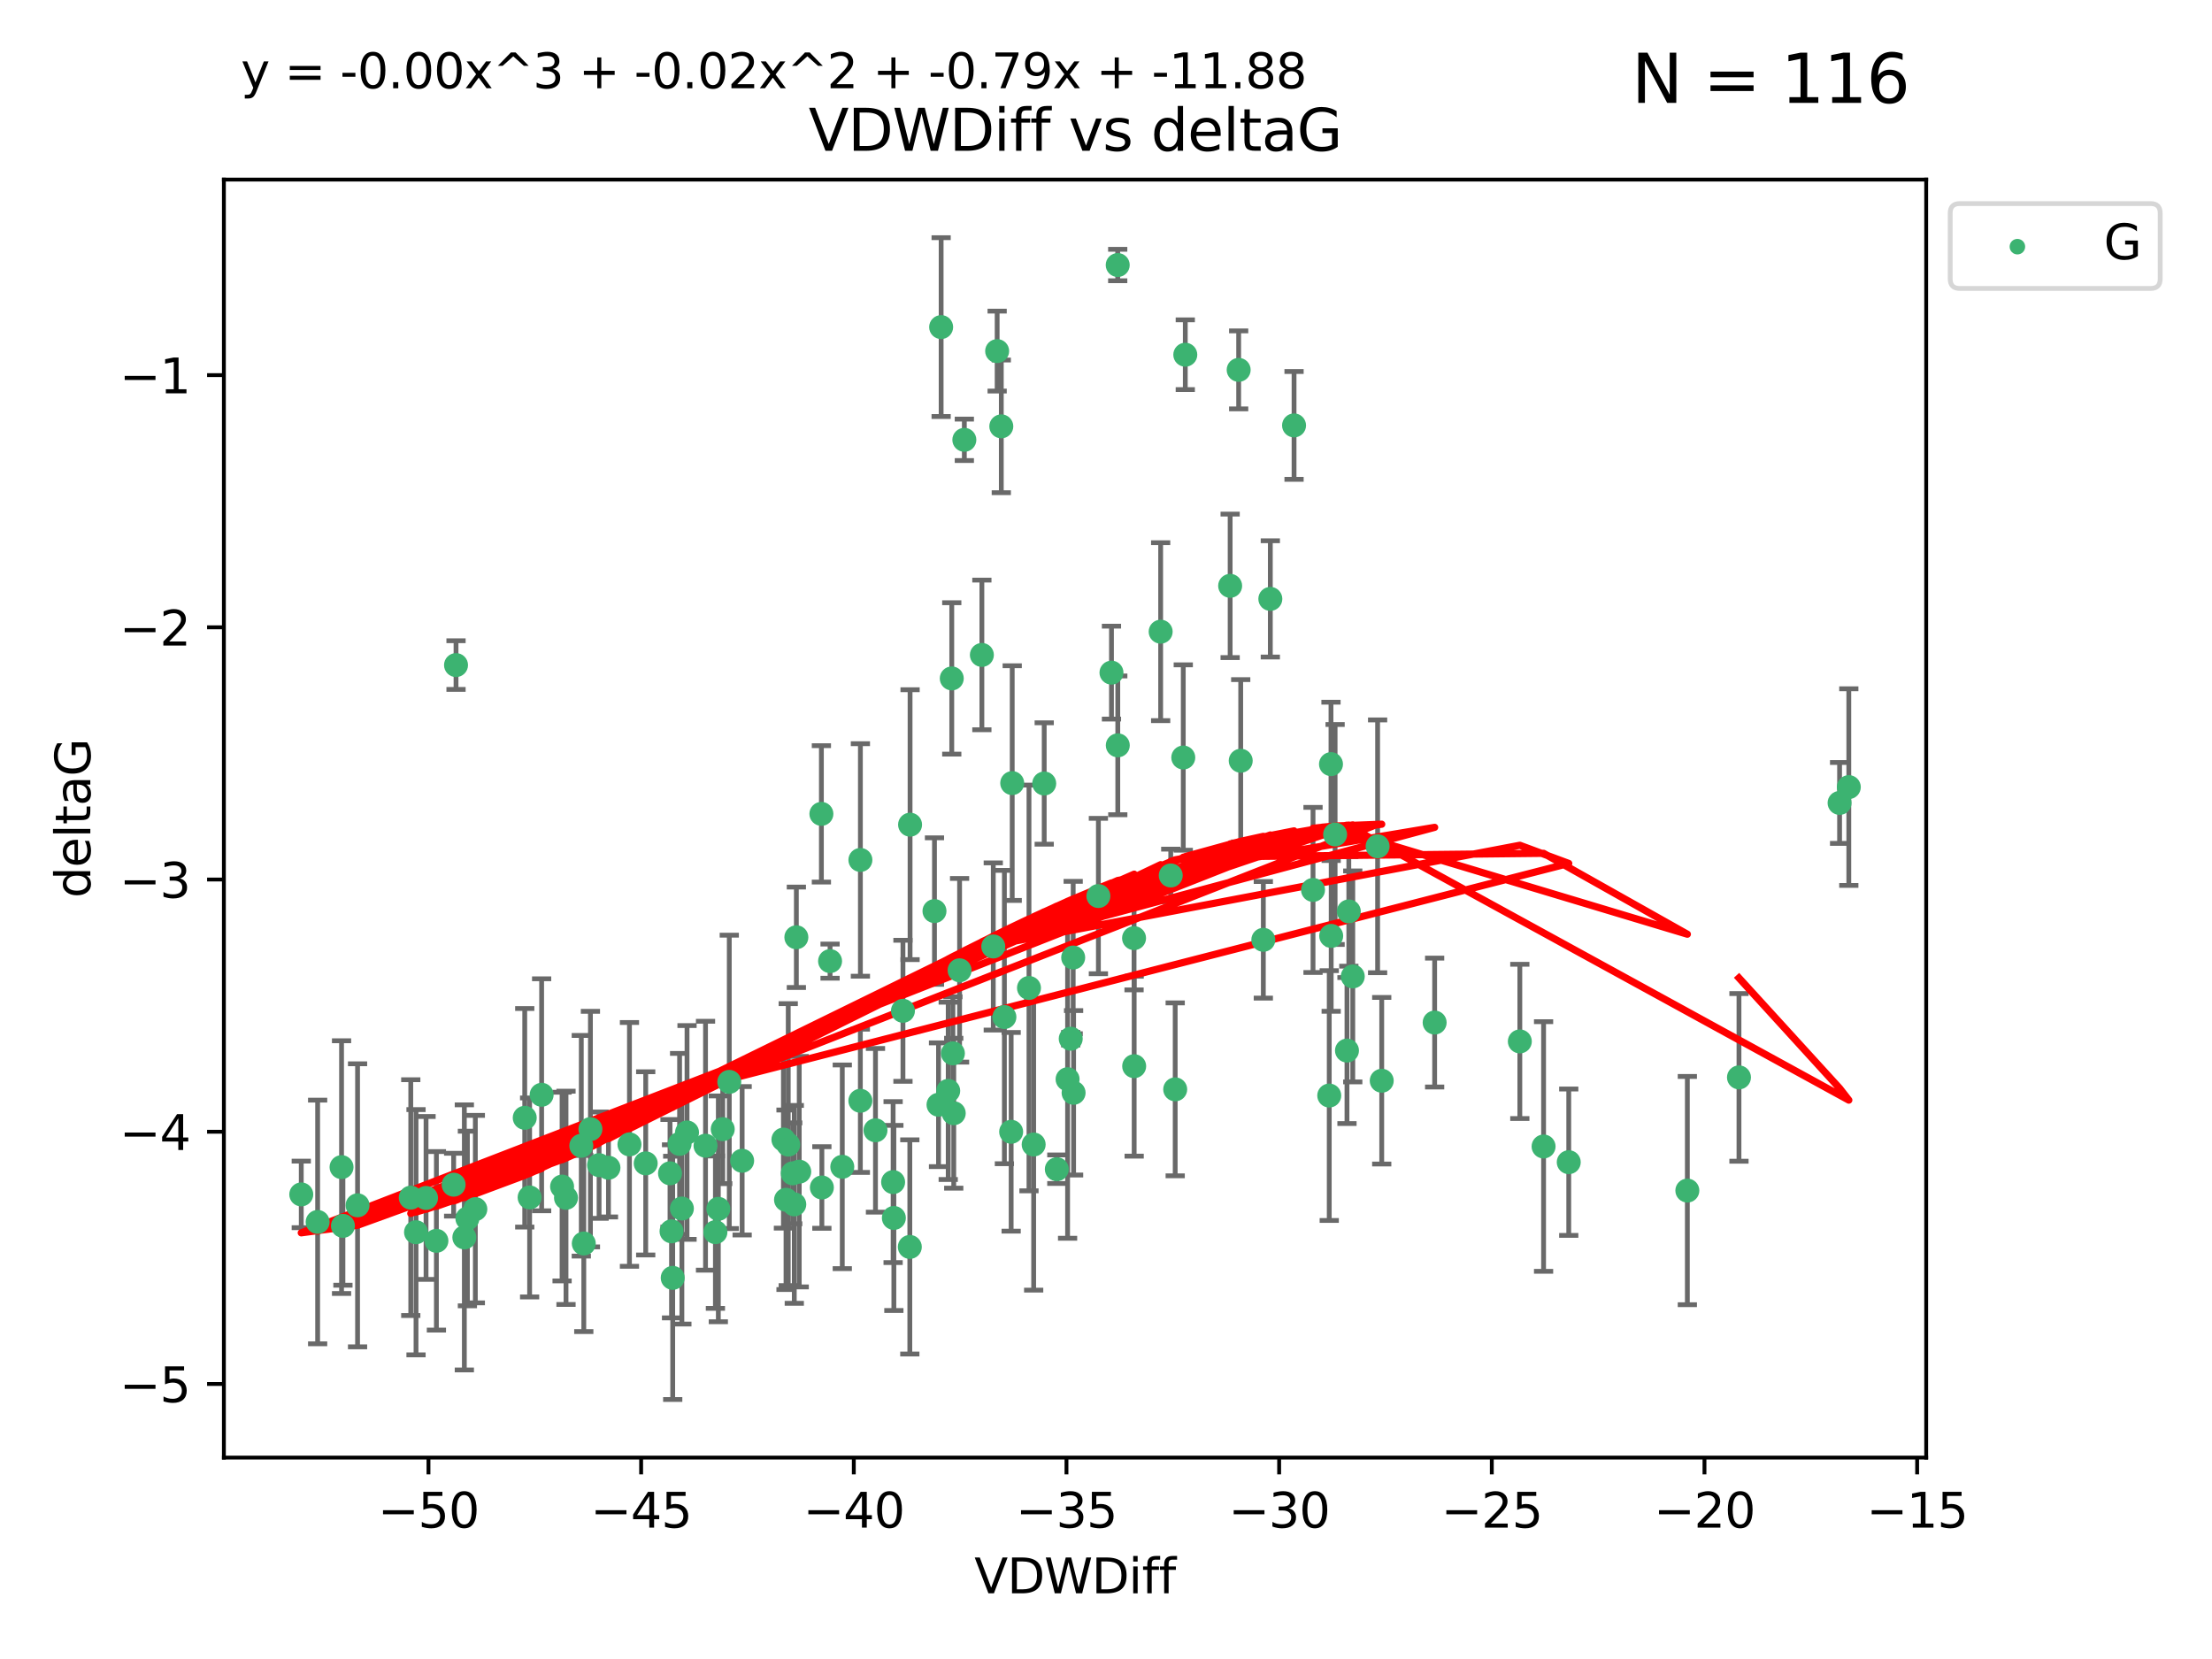 <?xml version="1.0" encoding="utf-8" standalone="no"?>
<!DOCTYPE svg PUBLIC "-//W3C//DTD SVG 1.1//EN"
  "http://www.w3.org/Graphics/SVG/1.1/DTD/svg11.dtd">
<svg xmlns:xlink="http://www.w3.org/1999/xlink" width="460.8pt" height="345.6pt" viewBox="0 0 460.8 345.6" xmlns="http://www.w3.org/2000/svg" version="1.1">
 <defs>
  <style type="text/css">*{stroke-linejoin: round; stroke-linecap: butt}</style>
 </defs>
 <g id="figure_1">
  <g id="patch_1">
   <path d="M 0 345.6 
L 460.8 345.6 
L 460.8 0 
L 0 0 
z
" style="fill: #ffffff"/>
  </g>
  <g id="axes_1">
   <g id="patch_2">
    <path d="M 46.64 303.64 
L 401.26 303.64 
L 401.26 37.411 
L 46.64 37.411 
z
" style="fill: #ffffff"/>
   </g>
   <g id="PathCollection_1">
    <defs>
     <path id="m3f3d913c3f" d="M 0 1.118 
C 0.297 1.118 0.581 1 0.791 0.791 
C 1 0.581 1.118 0.297 1.118 0 
C 1.118 -0.297 1 -0.581 0.791 -0.791 
C 0.581 -1 0.297 -1.118 0 -1.118 
C -0.297 -1.118 -0.581 -1 -0.791 -0.791 
C -1 -0.581 -1.118 -0.297 -1.118 0 
C -1.118 0.297 -1 0.581 -0.791 0.791 
C -0.581 1 -0.297 1.118 0 1.118 
z
" style="stroke: #3cb371"/>
    </defs>
    <g clip-path="url(#pc129118509)">
     <use xlink:href="#m3f3d913c3f" x="139.576" y="244.425" style="fill: #3cb371; stroke: #3cb371"/>
     <use xlink:href="#m3f3d913c3f" x="86.666" y="256.695" style="fill: #3cb371; stroke: #3cb371"/>
     <use xlink:href="#m3f3d913c3f" x="99.022" y="251.881" style="fill: #3cb371; stroke: #3cb371"/>
     <use xlink:href="#m3f3d913c3f" x="109.312" y="232.858" style="fill: #3cb371; stroke: #3cb371"/>
     <use xlink:href="#m3f3d913c3f" x="143.121" y="235.911" style="fill: #3cb371; stroke: #3cb371"/>
     <use xlink:href="#m3f3d913c3f" x="66.169" y="254.558" style="fill: #3cb371; stroke: #3cb371"/>
     <use xlink:href="#m3f3d913c3f" x="134.513" y="242.351" style="fill: #3cb371; stroke: #3cb371"/>
     <use xlink:href="#m3f3d913c3f" x="74.487" y="251.089" style="fill: #3cb371; stroke: #3cb371"/>
     <use xlink:href="#m3f3d913c3f" x="62.759" y="248.817" style="fill: #3cb371; stroke: #3cb371"/>
     <use xlink:href="#m3f3d913c3f" x="165.141" y="244.425" style="fill: #3cb371; stroke: #3cb371"/>
     <use xlink:href="#m3f3d913c3f" x="186.208" y="253.721" style="fill: #3cb371; stroke: #3cb371"/>
     <use xlink:href="#m3f3d913c3f" x="165.465" y="250.893" style="fill: #3cb371; stroke: #3cb371"/>
     <use xlink:href="#m3f3d913c3f" x="71.439" y="255.371" style="fill: #3cb371; stroke: #3cb371"/>
     <use xlink:href="#m3f3d913c3f" x="141.573" y="238.295" style="fill: #3cb371; stroke: #3cb371"/>
     <use xlink:href="#m3f3d913c3f" x="139.893" y="256.507" style="fill: #3cb371; stroke: #3cb371"/>
     <use xlink:href="#m3f3d913c3f" x="110.33" y="249.45" style="fill: #3cb371; stroke: #3cb371"/>
     <use xlink:href="#m3f3d913c3f" x="90.911" y="258.487" style="fill: #3cb371; stroke: #3cb371"/>
     <use xlink:href="#m3f3d913c3f" x="151.922" y="225.376" style="fill: #3cb371; stroke: #3cb371"/>
     <use xlink:href="#m3f3d913c3f" x="179.228" y="229.312" style="fill: #3cb371; stroke: #3cb371"/>
     <use xlink:href="#m3f3d913c3f" x="163.202" y="237.394" style="fill: #3cb371; stroke: #3cb371"/>
     <use xlink:href="#m3f3d913c3f" x="164.205" y="238.445" style="fill: #3cb371; stroke: #3cb371"/>
     <use xlink:href="#m3f3d913c3f" x="122.997" y="235.214" style="fill: #3cb371; stroke: #3cb371"/>
     <use xlink:href="#m3f3d913c3f" x="117.092" y="247.187" style="fill: #3cb371; stroke: #3cb371"/>
     <use xlink:href="#m3f3d913c3f" x="124.801" y="242.723" style="fill: #3cb371; stroke: #3cb371"/>
     <use xlink:href="#m3f3d913c3f" x="85.571" y="249.487" style="fill: #3cb371; stroke: #3cb371"/>
     <use xlink:href="#m3f3d913c3f" x="154.603" y="241.81" style="fill: #3cb371; stroke: #3cb371"/>
     <use xlink:href="#m3f3d913c3f" x="71.152" y="243.134" style="fill: #3cb371; stroke: #3cb371"/>
     <use xlink:href="#m3f3d913c3f" x="166.496" y="244.081" style="fill: #3cb371; stroke: #3cb371"/>
     <use xlink:href="#m3f3d913c3f" x="186.053" y="246.252" style="fill: #3cb371; stroke: #3cb371"/>
     <use xlink:href="#m3f3d913c3f" x="179.236" y="179.144" style="fill: #3cb371; stroke: #3cb371"/>
     <use xlink:href="#m3f3d913c3f" x="97.369" y="253.837" style="fill: #3cb371; stroke: #3cb371"/>
     <use xlink:href="#m3f3d913c3f" x="96.732" y="257.774" style="fill: #3cb371; stroke: #3cb371"/>
     <use xlink:href="#m3f3d913c3f" x="112.833" y="228.063" style="fill: #3cb371; stroke: #3cb371"/>
     <use xlink:href="#m3f3d913c3f" x="88.753" y="249.556" style="fill: #3cb371; stroke: #3cb371"/>
     <use xlink:href="#m3f3d913c3f" x="117.91" y="249.528" style="fill: #3cb371; stroke: #3cb371"/>
     <use xlink:href="#m3f3d913c3f" x="149.642" y="251.826" style="fill: #3cb371; stroke: #3cb371"/>
     <use xlink:href="#m3f3d913c3f" x="146.974" y="238.672" style="fill: #3cb371; stroke: #3cb371"/>
     <use xlink:href="#m3f3d913c3f" x="171.211" y="247.376" style="fill: #3cb371; stroke: #3cb371"/>
     <use xlink:href="#m3f3d913c3f" x="126.754" y="243.258" style="fill: #3cb371; stroke: #3cb371"/>
     <use xlink:href="#m3f3d913c3f" x="165.896" y="195.252" style="fill: #3cb371; stroke: #3cb371"/>
     <use xlink:href="#m3f3d913c3f" x="142.049" y="251.76" style="fill: #3cb371; stroke: #3cb371"/>
     <use xlink:href="#m3f3d913c3f" x="163.742" y="249.936" style="fill: #3cb371; stroke: #3cb371"/>
     <use xlink:href="#m3f3d913c3f" x="140.139" y="266.202" style="fill: #3cb371; stroke: #3cb371"/>
     <use xlink:href="#m3f3d913c3f" x="94.998" y="138.549" style="fill: #3cb371; stroke: #3cb371"/>
     <use xlink:href="#m3f3d913c3f" x="196.057" y="68.139" style="fill: #3cb371; stroke: #3cb371"/>
     <use xlink:href="#m3f3d913c3f" x="131.128" y="238.401" style="fill: #3cb371; stroke: #3cb371"/>
     <use xlink:href="#m3f3d913c3f" x="241.786" y="131.59" style="fill: #3cb371; stroke: #3cb371"/>
     <use xlink:href="#m3f3d913c3f" x="94.501" y="246.793" style="fill: #3cb371; stroke: #3cb371"/>
     <use xlink:href="#m3f3d913c3f" x="121.094" y="238.684" style="fill: #3cb371; stroke: #3cb371"/>
     <use xlink:href="#m3f3d913c3f" x="121.614" y="259.045" style="fill: #3cb371; stroke: #3cb371"/>
     <use xlink:href="#m3f3d913c3f" x="149.034" y="256.68" style="fill: #3cb371; stroke: #3cb371"/>
     <use xlink:href="#m3f3d913c3f" x="223.65" y="227.652" style="fill: #3cb371; stroke: #3cb371"/>
     <use xlink:href="#m3f3d913c3f" x="206.917" y="197.167" style="fill: #3cb371; stroke: #3cb371"/>
     <use xlink:href="#m3f3d913c3f" x="236.245" y="195.43" style="fill: #3cb371; stroke: #3cb371"/>
     <use xlink:href="#m3f3d913c3f" x="208.589" y="88.817" style="fill: #3cb371; stroke: #3cb371"/>
     <use xlink:href="#m3f3d913c3f" x="277.311" y="194.964" style="fill: #3cb371; stroke: #3cb371"/>
     <use xlink:href="#m3f3d913c3f" x="171.111" y="169.544" style="fill: #3cb371; stroke: #3cb371"/>
     <use xlink:href="#m3f3d913c3f" x="258.037" y="77.051" style="fill: #3cb371; stroke: #3cb371"/>
     <use xlink:href="#m3f3d913c3f" x="263.175" y="195.78" style="fill: #3cb371; stroke: #3cb371"/>
     <use xlink:href="#m3f3d913c3f" x="189.585" y="171.793" style="fill: #3cb371; stroke: #3cb371"/>
     <use xlink:href="#m3f3d913c3f" x="220.154" y="243.568" style="fill: #3cb371; stroke: #3cb371"/>
     <use xlink:href="#m3f3d913c3f" x="198.681" y="231.905" style="fill: #3cb371; stroke: #3cb371"/>
     <use xlink:href="#m3f3d913c3f" x="175.464" y="243.066" style="fill: #3cb371; stroke: #3cb371"/>
     <use xlink:href="#m3f3d913c3f" x="189.532" y="259.759" style="fill: #3cb371; stroke: #3cb371"/>
     <use xlink:href="#m3f3d913c3f" x="236.269" y="222.107" style="fill: #3cb371; stroke: #3cb371"/>
     <use xlink:href="#m3f3d913c3f" x="195.511" y="230.138" style="fill: #3cb371; stroke: #3cb371"/>
     <use xlink:href="#m3f3d913c3f" x="207.725" y="73.138" style="fill: #3cb371; stroke: #3cb371"/>
     <use xlink:href="#m3f3d913c3f" x="210.642" y="235.772" style="fill: #3cb371; stroke: #3cb371"/>
     <use xlink:href="#m3f3d913c3f" x="264.633" y="124.76" style="fill: #3cb371; stroke: #3cb371"/>
     <use xlink:href="#m3f3d913c3f" x="182.379" y="235.464" style="fill: #3cb371; stroke: #3cb371"/>
     <use xlink:href="#m3f3d913c3f" x="232.841" y="55.21" style="fill: #3cb371; stroke: #3cb371"/>
     <use xlink:href="#m3f3d913c3f" x="298.863" y="213.019" style="fill: #3cb371; stroke: #3cb371"/>
     <use xlink:href="#m3f3d913c3f" x="198.506" y="219.435" style="fill: #3cb371; stroke: #3cb371"/>
     <use xlink:href="#m3f3d913c3f" x="217.529" y="163.217" style="fill: #3cb371; stroke: #3cb371"/>
     <use xlink:href="#m3f3d913c3f" x="199.899" y="202.131" style="fill: #3cb371; stroke: #3cb371"/>
     <use xlink:href="#m3f3d913c3f" x="214.356" y="205.809" style="fill: #3cb371; stroke: #3cb371"/>
     <use xlink:href="#m3f3d913c3f" x="210.863" y="163.134" style="fill: #3cb371; stroke: #3cb371"/>
     <use xlink:href="#m3f3d913c3f" x="200.89" y="91.624" style="fill: #3cb371; stroke: #3cb371"/>
     <use xlink:href="#m3f3d913c3f" x="316.609" y="216.946" style="fill: #3cb371; stroke: #3cb371"/>
     <use xlink:href="#m3f3d913c3f" x="326.799" y="242.106" style="fill: #3cb371; stroke: #3cb371"/>
     <use xlink:href="#m3f3d913c3f" x="150.559" y="235.225" style="fill: #3cb371; stroke: #3cb371"/>
     <use xlink:href="#m3f3d913c3f" x="286.981" y="176.305" style="fill: #3cb371; stroke: #3cb371"/>
     <use xlink:href="#m3f3d913c3f" x="244.816" y="226.931" style="fill: #3cb371; stroke: #3cb371"/>
     <use xlink:href="#m3f3d913c3f" x="204.543" y="136.435" style="fill: #3cb371; stroke: #3cb371"/>
     <use xlink:href="#m3f3d913c3f" x="222.398" y="224.821" style="fill: #3cb371; stroke: #3cb371"/>
     <use xlink:href="#m3f3d913c3f" x="231.54" y="140.122" style="fill: #3cb371; stroke: #3cb371"/>
     <use xlink:href="#m3f3d913c3f" x="228.815" y="186.66" style="fill: #3cb371; stroke: #3cb371"/>
     <use xlink:href="#m3f3d913c3f" x="198.271" y="141.327" style="fill: #3cb371; stroke: #3cb371"/>
     <use xlink:href="#m3f3d913c3f" x="172.919" y="200.22" style="fill: #3cb371; stroke: #3cb371"/>
     <use xlink:href="#m3f3d913c3f" x="246.918" y="73.895" style="fill: #3cb371; stroke: #3cb371"/>
     <use xlink:href="#m3f3d913c3f" x="258.464" y="158.476" style="fill: #3cb371; stroke: #3cb371"/>
     <use xlink:href="#m3f3d913c3f" x="269.575" y="88.622" style="fill: #3cb371; stroke: #3cb371"/>
     <use xlink:href="#m3f3d913c3f" x="243.887" y="182.375" style="fill: #3cb371; stroke: #3cb371"/>
     <use xlink:href="#m3f3d913c3f" x="281.806" y="203.408" style="fill: #3cb371; stroke: #3cb371"/>
     <use xlink:href="#m3f3d913c3f" x="194.669" y="189.795" style="fill: #3cb371; stroke: #3cb371"/>
     <use xlink:href="#m3f3d913c3f" x="280.982" y="189.866" style="fill: #3cb371; stroke: #3cb371"/>
     <use xlink:href="#m3f3d913c3f" x="197.531" y="227.244" style="fill: #3cb371; stroke: #3cb371"/>
     <use xlink:href="#m3f3d913c3f" x="223.565" y="199.472" style="fill: #3cb371; stroke: #3cb371"/>
     <use xlink:href="#m3f3d913c3f" x="209.234" y="211.869" style="fill: #3cb371; stroke: #3cb371"/>
     <use xlink:href="#m3f3d913c3f" x="232.856" y="155.269" style="fill: #3cb371; stroke: #3cb371"/>
     <use xlink:href="#m3f3d913c3f" x="188.102" y="210.569" style="fill: #3cb371; stroke: #3cb371"/>
     <use xlink:href="#m3f3d913c3f" x="223.052" y="216.386" style="fill: #3cb371; stroke: #3cb371"/>
     <use xlink:href="#m3f3d913c3f" x="215.331" y="238.422" style="fill: #3cb371; stroke: #3cb371"/>
     <use xlink:href="#m3f3d913c3f" x="278.127" y="173.836" style="fill: #3cb371; stroke: #3cb371"/>
     <use xlink:href="#m3f3d913c3f" x="287.839" y="225.137" style="fill: #3cb371; stroke: #3cb371"/>
     <use xlink:href="#m3f3d913c3f" x="256.262" y="122.04" style="fill: #3cb371; stroke: #3cb371"/>
     <use xlink:href="#m3f3d913c3f" x="277.269" y="159.181" style="fill: #3cb371; stroke: #3cb371"/>
     <use xlink:href="#m3f3d913c3f" x="273.528" y="185.388" style="fill: #3cb371; stroke: #3cb371"/>
     <use xlink:href="#m3f3d913c3f" x="276.906" y="228.223" style="fill: #3cb371; stroke: #3cb371"/>
     <use xlink:href="#m3f3d913c3f" x="351.506" y="248.018" style="fill: #3cb371; stroke: #3cb371"/>
     <use xlink:href="#m3f3d913c3f" x="321.556" y="238.834" style="fill: #3cb371; stroke: #3cb371"/>
     <use xlink:href="#m3f3d913c3f" x="246.497" y="157.805" style="fill: #3cb371; stroke: #3cb371"/>
     <use xlink:href="#m3f3d913c3f" x="280.6" y="218.851" style="fill: #3cb371; stroke: #3cb371"/>
     <use xlink:href="#m3f3d913c3f" x="385.141" y="163.967" style="fill: #3cb371; stroke: #3cb371"/>
     <use xlink:href="#m3f3d913c3f" x="383.219" y="167.265" style="fill: #3cb371; stroke: #3cb371"/>
     <use xlink:href="#m3f3d913c3f" x="362.26" y="224.44" style="fill: #3cb371; stroke: #3cb371"/>
    </g>
   </g>
   <g id="matplotlib.axis_1">
    <g id="xtick_1">
     <g id="line2d_1">
      <defs>
       <path id="m80b6e0852e" d="M 0 0 
L 0 3.5 
" style="stroke: #000000; stroke-width: 0.8"/>
      </defs>
      <g>
       <use xlink:href="#m80b6e0852e" x="89.258" y="303.64" style="stroke: #000000; stroke-width: 0.8"/>
      </g>
     </g>
     <g id="text_1">
      <!-- −50 -->
      <g transform="translate(78.706 318.238)scale(0.1 -0.1)">
       <defs>
        <path id="DejaVuSans-2212" d="M 678 2272 
L 4684 2272 
L 4684 1741 
L 678 1741 
L 678 2272 
z
" transform="scale(0.016)"/>
        <path id="DejaVuSans-35" d="M 691 4666 
L 3169 4666 
L 3169 4134 
L 1269 4134 
L 1269 2991 
Q 1406 3038 1543 3061 
Q 1681 3084 1819 3084 
Q 2600 3084 3056 2656 
Q 3513 2228 3513 1497 
Q 3513 744 3044 326 
Q 2575 -91 1722 -91 
Q 1428 -91 1123 -41 
Q 819 9 494 109 
L 494 744 
Q 775 591 1075 516 
Q 1375 441 1709 441 
Q 2250 441 2565 725 
Q 2881 1009 2881 1497 
Q 2881 1984 2565 2268 
Q 2250 2553 1709 2553 
Q 1456 2553 1204 2497 
Q 953 2441 691 2322 
L 691 4666 
z
" transform="scale(0.016)"/>
        <path id="DejaVuSans-30" d="M 2034 4250 
Q 1547 4250 1301 3770 
Q 1056 3291 1056 2328 
Q 1056 1369 1301 889 
Q 1547 409 2034 409 
Q 2525 409 2770 889 
Q 3016 1369 3016 2328 
Q 3016 3291 2770 3770 
Q 2525 4250 2034 4250 
z
M 2034 4750 
Q 2819 4750 3233 4129 
Q 3647 3509 3647 2328 
Q 3647 1150 3233 529 
Q 2819 -91 2034 -91 
Q 1250 -91 836 529 
Q 422 1150 422 2328 
Q 422 3509 836 4129 
Q 1250 4750 2034 4750 
z
" transform="scale(0.016)"/>
       </defs>
       <use xlink:href="#DejaVuSans-2212"/>
       <use xlink:href="#DejaVuSans-35" x="83.789"/>
       <use xlink:href="#DejaVuSans-30" x="147.412"/>
      </g>
     </g>
    </g>
    <g id="xtick_2">
     <g id="line2d_2">
      <g>
       <use xlink:href="#m80b6e0852e" x="133.561" y="303.64" style="stroke: #000000; stroke-width: 0.8"/>
      </g>
     </g>
     <g id="text_2">
      <!-- −45 -->
      <g transform="translate(123.008 318.238)scale(0.1 -0.1)">
       <defs>
        <path id="DejaVuSans-34" d="M 2419 4116 
L 825 1625 
L 2419 1625 
L 2419 4116 
z
M 2253 4666 
L 3047 4666 
L 3047 1625 
L 3713 1625 
L 3713 1100 
L 3047 1100 
L 3047 0 
L 2419 0 
L 2419 1100 
L 313 1100 
L 313 1709 
L 2253 4666 
z
" transform="scale(0.016)"/>
       </defs>
       <use xlink:href="#DejaVuSans-2212"/>
       <use xlink:href="#DejaVuSans-34" x="83.789"/>
       <use xlink:href="#DejaVuSans-35" x="147.412"/>
      </g>
     </g>
    </g>
    <g id="xtick_3">
     <g id="line2d_3">
      <g>
       <use xlink:href="#m80b6e0852e" x="177.863" y="303.64" style="stroke: #000000; stroke-width: 0.8"/>
      </g>
     </g>
     <g id="text_3">
      <!-- −40 -->
      <g transform="translate(167.311 318.238)scale(0.1 -0.1)">
       <use xlink:href="#DejaVuSans-2212"/>
       <use xlink:href="#DejaVuSans-34" x="83.789"/>
       <use xlink:href="#DejaVuSans-30" x="147.412"/>
      </g>
     </g>
    </g>
    <g id="xtick_4">
     <g id="line2d_4">
      <g>
       <use xlink:href="#m80b6e0852e" x="222.165" y="303.64" style="stroke: #000000; stroke-width: 0.8"/>
      </g>
     </g>
     <g id="text_4">
      <!-- −35 -->
      <g transform="translate(211.613 318.238)scale(0.1 -0.1)">
       <defs>
        <path id="DejaVuSans-33" d="M 2597 2516 
Q 3050 2419 3304 2112 
Q 3559 1806 3559 1356 
Q 3559 666 3084 287 
Q 2609 -91 1734 -91 
Q 1441 -91 1130 -33 
Q 819 25 488 141 
L 488 750 
Q 750 597 1062 519 
Q 1375 441 1716 441 
Q 2309 441 2620 675 
Q 2931 909 2931 1356 
Q 2931 1769 2642 2001 
Q 2353 2234 1838 2234 
L 1294 2234 
L 1294 2753 
L 1863 2753 
Q 2328 2753 2575 2939 
Q 2822 3125 2822 3475 
Q 2822 3834 2567 4026 
Q 2313 4219 1838 4219 
Q 1578 4219 1281 4162 
Q 984 4106 628 3988 
L 628 4550 
Q 988 4650 1302 4700 
Q 1616 4750 1894 4750 
Q 2613 4750 3031 4423 
Q 3450 4097 3450 3541 
Q 3450 3153 3228 2886 
Q 3006 2619 2597 2516 
z
" transform="scale(0.016)"/>
       </defs>
       <use xlink:href="#DejaVuSans-2212"/>
       <use xlink:href="#DejaVuSans-33" x="83.789"/>
       <use xlink:href="#DejaVuSans-35" x="147.412"/>
      </g>
     </g>
    </g>
    <g id="xtick_5">
     <g id="line2d_5">
      <g>
       <use xlink:href="#m80b6e0852e" x="266.468" y="303.64" style="stroke: #000000; stroke-width: 0.8"/>
      </g>
     </g>
     <g id="text_5">
      <!-- −30 -->
      <g transform="translate(255.916 318.238)scale(0.1 -0.1)">
       <use xlink:href="#DejaVuSans-2212"/>
       <use xlink:href="#DejaVuSans-33" x="83.789"/>
       <use xlink:href="#DejaVuSans-30" x="147.412"/>
      </g>
     </g>
    </g>
    <g id="xtick_6">
     <g id="line2d_6">
      <g>
       <use xlink:href="#m80b6e0852e" x="310.77" y="303.64" style="stroke: #000000; stroke-width: 0.8"/>
      </g>
     </g>
     <g id="text_6">
      <!-- −25 -->
      <g transform="translate(300.218 318.238)scale(0.1 -0.1)">
       <defs>
        <path id="DejaVuSans-32" d="M 1228 531 
L 3431 531 
L 3431 0 
L 469 0 
L 469 531 
Q 828 903 1448 1529 
Q 2069 2156 2228 2338 
Q 2531 2678 2651 2914 
Q 2772 3150 2772 3378 
Q 2772 3750 2511 3984 
Q 2250 4219 1831 4219 
Q 1534 4219 1204 4116 
Q 875 4013 500 3803 
L 500 4441 
Q 881 4594 1212 4672 
Q 1544 4750 1819 4750 
Q 2544 4750 2975 4387 
Q 3406 4025 3406 3419 
Q 3406 3131 3298 2873 
Q 3191 2616 2906 2266 
Q 2828 2175 2409 1742 
Q 1991 1309 1228 531 
z
" transform="scale(0.016)"/>
       </defs>
       <use xlink:href="#DejaVuSans-2212"/>
       <use xlink:href="#DejaVuSans-32" x="83.789"/>
       <use xlink:href="#DejaVuSans-35" x="147.412"/>
      </g>
     </g>
    </g>
    <g id="xtick_7">
     <g id="line2d_7">
      <g>
       <use xlink:href="#m80b6e0852e" x="355.073" y="303.64" style="stroke: #000000; stroke-width: 0.8"/>
      </g>
     </g>
     <g id="text_7">
      <!-- −20 -->
      <g transform="translate(344.52 318.238)scale(0.1 -0.1)">
       <use xlink:href="#DejaVuSans-2212"/>
       <use xlink:href="#DejaVuSans-32" x="83.789"/>
       <use xlink:href="#DejaVuSans-30" x="147.412"/>
      </g>
     </g>
    </g>
    <g id="xtick_8">
     <g id="line2d_8">
      <g>
       <use xlink:href="#m80b6e0852e" x="399.375" y="303.64" style="stroke: #000000; stroke-width: 0.8"/>
      </g>
     </g>
     <g id="text_8">
      <!-- −15 -->
      <g transform="translate(388.823 318.238)scale(0.1 -0.1)">
       <defs>
        <path id="DejaVuSans-31" d="M 794 531 
L 1825 531 
L 1825 4091 
L 703 3866 
L 703 4441 
L 1819 4666 
L 2450 4666 
L 2450 531 
L 3481 531 
L 3481 0 
L 794 0 
L 794 531 
z
" transform="scale(0.016)"/>
       </defs>
       <use xlink:href="#DejaVuSans-2212"/>
       <use xlink:href="#DejaVuSans-31" x="83.789"/>
       <use xlink:href="#DejaVuSans-35" x="147.412"/>
      </g>
     </g>
    </g>
    <g id="text_9">
     <!-- VDWDiff -->
     <g transform="translate(202.977 331.917)scale(0.1 -0.1)">
      <defs>
       <path id="DejaVuSans-56" d="M 1831 0 
L 50 4666 
L 709 4666 
L 2188 738 
L 3669 4666 
L 4325 4666 
L 2547 0 
L 1831 0 
z
" transform="scale(0.016)"/>
       <path id="DejaVuSans-44" d="M 1259 4147 
L 1259 519 
L 2022 519 
Q 2988 519 3436 956 
Q 3884 1394 3884 2338 
Q 3884 3275 3436 3711 
Q 2988 4147 2022 4147 
L 1259 4147 
z
M 628 4666 
L 1925 4666 
Q 3281 4666 3915 4102 
Q 4550 3538 4550 2338 
Q 4550 1131 3912 565 
Q 3275 0 1925 0 
L 628 0 
L 628 4666 
z
" transform="scale(0.016)"/>
       <path id="DejaVuSans-57" d="M 213 4666 
L 850 4666 
L 1831 722 
L 2809 4666 
L 3519 4666 
L 4500 722 
L 5478 4666 
L 6119 4666 
L 4947 0 
L 4153 0 
L 3169 4050 
L 2175 0 
L 1381 0 
L 213 4666 
z
" transform="scale(0.016)"/>
       <path id="DejaVuSans-69" d="M 603 3500 
L 1178 3500 
L 1178 0 
L 603 0 
L 603 3500 
z
M 603 4863 
L 1178 4863 
L 1178 4134 
L 603 4134 
L 603 4863 
z
" transform="scale(0.016)"/>
       <path id="DejaVuSans-66" d="M 2375 4863 
L 2375 4384 
L 1825 4384 
Q 1516 4384 1395 4259 
Q 1275 4134 1275 3809 
L 1275 3500 
L 2222 3500 
L 2222 3053 
L 1275 3053 
L 1275 0 
L 697 0 
L 697 3053 
L 147 3053 
L 147 3500 
L 697 3500 
L 697 3744 
Q 697 4328 969 4595 
Q 1241 4863 1831 4863 
L 2375 4863 
z
" transform="scale(0.016)"/>
      </defs>
      <use xlink:href="#DejaVuSans-56"/>
      <use xlink:href="#DejaVuSans-44" x="68.408"/>
      <use xlink:href="#DejaVuSans-57" x="145.41"/>
      <use xlink:href="#DejaVuSans-44" x="244.287"/>
      <use xlink:href="#DejaVuSans-69" x="321.289"/>
      <use xlink:href="#DejaVuSans-66" x="349.072"/>
      <use xlink:href="#DejaVuSans-66" x="384.277"/>
     </g>
    </g>
   </g>
   <g id="matplotlib.axis_2">
    <g id="ytick_1">
     <g id="line2d_9">
      <defs>
       <path id="mfffd70cf2c" d="M 0 0 
L -3.5 0 
" style="stroke: #000000; stroke-width: 0.8"/>
      </defs>
      <g>
       <use xlink:href="#mfffd70cf2c" x="46.64" y="288.305" style="stroke: #000000; stroke-width: 0.8"/>
      </g>
     </g>
     <g id="text_10">
      <!-- −5 -->
      <g transform="translate(24.898 292.104)scale(0.1 -0.1)">
       <use xlink:href="#DejaVuSans-2212"/>
       <use xlink:href="#DejaVuSans-35" x="83.789"/>
      </g>
     </g>
    </g>
    <g id="ytick_2">
     <g id="line2d_10">
      <g>
       <use xlink:href="#mfffd70cf2c" x="46.64" y="235.764" style="stroke: #000000; stroke-width: 0.8"/>
      </g>
     </g>
     <g id="text_11">
      <!-- −4 -->
      <g transform="translate(24.898 239.563)scale(0.1 -0.1)">
       <use xlink:href="#DejaVuSans-2212"/>
       <use xlink:href="#DejaVuSans-34" x="83.789"/>
      </g>
     </g>
    </g>
    <g id="ytick_3">
     <g id="line2d_11">
      <g>
       <use xlink:href="#mfffd70cf2c" x="46.64" y="183.223" style="stroke: #000000; stroke-width: 0.8"/>
      </g>
     </g>
     <g id="text_12">
      <!-- −3 -->
      <g transform="translate(24.898 187.022)scale(0.1 -0.1)">
       <use xlink:href="#DejaVuSans-2212"/>
       <use xlink:href="#DejaVuSans-33" x="83.789"/>
      </g>
     </g>
    </g>
    <g id="ytick_4">
     <g id="line2d_12">
      <g>
       <use xlink:href="#mfffd70cf2c" x="46.64" y="130.682" style="stroke: #000000; stroke-width: 0.8"/>
      </g>
     </g>
     <g id="text_13">
      <!-- −2 -->
      <g transform="translate(24.898 134.481)scale(0.1 -0.1)">
       <use xlink:href="#DejaVuSans-2212"/>
       <use xlink:href="#DejaVuSans-32" x="83.789"/>
      </g>
     </g>
    </g>
    <g id="ytick_5">
     <g id="line2d_13">
      <g>
       <use xlink:href="#mfffd70cf2c" x="46.64" y="78.141" style="stroke: #000000; stroke-width: 0.8"/>
      </g>
     </g>
     <g id="text_14">
      <!-- −1 -->
      <g transform="translate(24.898 81.94)scale(0.1 -0.1)">
       <use xlink:href="#DejaVuSans-2212"/>
       <use xlink:href="#DejaVuSans-31" x="83.789"/>
      </g>
     </g>
    </g>
    <g id="text_15">
     <!-- deltaG -->
     <g transform="translate(18.818 187.064)rotate(-90)scale(0.1 -0.1)">
      <defs>
       <path id="DejaVuSans-64" d="M 2906 2969 
L 2906 4863 
L 3481 4863 
L 3481 0 
L 2906 0 
L 2906 525 
Q 2725 213 2448 61 
Q 2172 -91 1784 -91 
Q 1150 -91 751 415 
Q 353 922 353 1747 
Q 353 2572 751 3078 
Q 1150 3584 1784 3584 
Q 2172 3584 2448 3432 
Q 2725 3281 2906 2969 
z
M 947 1747 
Q 947 1113 1208 752 
Q 1469 391 1925 391 
Q 2381 391 2643 752 
Q 2906 1113 2906 1747 
Q 2906 2381 2643 2742 
Q 2381 3103 1925 3103 
Q 1469 3103 1208 2742 
Q 947 2381 947 1747 
z
" transform="scale(0.016)"/>
       <path id="DejaVuSans-65" d="M 3597 1894 
L 3597 1613 
L 953 1613 
Q 991 1019 1311 708 
Q 1631 397 2203 397 
Q 2534 397 2845 478 
Q 3156 559 3463 722 
L 3463 178 
Q 3153 47 2828 -22 
Q 2503 -91 2169 -91 
Q 1331 -91 842 396 
Q 353 884 353 1716 
Q 353 2575 817 3079 
Q 1281 3584 2069 3584 
Q 2775 3584 3186 3129 
Q 3597 2675 3597 1894 
z
M 3022 2063 
Q 3016 2534 2758 2815 
Q 2500 3097 2075 3097 
Q 1594 3097 1305 2825 
Q 1016 2553 972 2059 
L 3022 2063 
z
" transform="scale(0.016)"/>
       <path id="DejaVuSans-6c" d="M 603 4863 
L 1178 4863 
L 1178 0 
L 603 0 
L 603 4863 
z
" transform="scale(0.016)"/>
       <path id="DejaVuSans-74" d="M 1172 4494 
L 1172 3500 
L 2356 3500 
L 2356 3053 
L 1172 3053 
L 1172 1153 
Q 1172 725 1289 603 
Q 1406 481 1766 481 
L 2356 481 
L 2356 0 
L 1766 0 
Q 1100 0 847 248 
Q 594 497 594 1153 
L 594 3053 
L 172 3053 
L 172 3500 
L 594 3500 
L 594 4494 
L 1172 4494 
z
" transform="scale(0.016)"/>
       <path id="DejaVuSans-61" d="M 2194 1759 
Q 1497 1759 1228 1600 
Q 959 1441 959 1056 
Q 959 750 1161 570 
Q 1363 391 1709 391 
Q 2188 391 2477 730 
Q 2766 1069 2766 1631 
L 2766 1759 
L 2194 1759 
z
M 3341 1997 
L 3341 0 
L 2766 0 
L 2766 531 
Q 2569 213 2275 61 
Q 1981 -91 1556 -91 
Q 1019 -91 701 211 
Q 384 513 384 1019 
Q 384 1609 779 1909 
Q 1175 2209 1959 2209 
L 2766 2209 
L 2766 2266 
Q 2766 2663 2505 2880 
Q 2244 3097 1772 3097 
Q 1472 3097 1187 3025 
Q 903 2953 641 2809 
L 641 3341 
Q 956 3463 1253 3523 
Q 1550 3584 1831 3584 
Q 2591 3584 2966 3190 
Q 3341 2797 3341 1997 
z
" transform="scale(0.016)"/>
       <path id="DejaVuSans-47" d="M 3809 666 
L 3809 1919 
L 2778 1919 
L 2778 2438 
L 4434 2438 
L 4434 434 
Q 4069 175 3628 42 
Q 3188 -91 2688 -91 
Q 1594 -91 976 548 
Q 359 1188 359 2328 
Q 359 3472 976 4111 
Q 1594 4750 2688 4750 
Q 3144 4750 3555 4637 
Q 3966 4525 4313 4306 
L 4313 3634 
Q 3963 3931 3569 4081 
Q 3175 4231 2741 4231 
Q 1884 4231 1454 3753 
Q 1025 3275 1025 2328 
Q 1025 1384 1454 906 
Q 1884 428 2741 428 
Q 3075 428 3337 486 
Q 3600 544 3809 666 
z
" transform="scale(0.016)"/>
      </defs>
      <use xlink:href="#DejaVuSans-64"/>
      <use xlink:href="#DejaVuSans-65" x="63.477"/>
      <use xlink:href="#DejaVuSans-6c" x="125"/>
      <use xlink:href="#DejaVuSans-74" x="152.783"/>
      <use xlink:href="#DejaVuSans-61" x="191.992"/>
      <use xlink:href="#DejaVuSans-47" x="253.271"/>
     </g>
    </g>
   </g>
   <g id="LineCollection_1">
    <path d="M 139.576 255.627 
L 139.576 233.222 
" clip-path="url(#pc129118509)" style="fill: none; stroke: #696969"/>
    <path d="M 86.666 282.242 
L 86.666 231.149 
" clip-path="url(#pc129118509)" style="fill: none; stroke: #696969"/>
    <path d="M 99.022 271.408 
L 99.022 232.354 
" clip-path="url(#pc129118509)" style="fill: none; stroke: #696969"/>
    <path d="M 109.312 255.624 
L 109.312 210.093 
" clip-path="url(#pc129118509)" style="fill: none; stroke: #696969"/>
    <path d="M 143.121 258.174 
L 143.121 213.647 
" clip-path="url(#pc129118509)" style="fill: none; stroke: #696969"/>
    <path d="M 66.169 279.938 
L 66.169 229.178 
" clip-path="url(#pc129118509)" style="fill: none; stroke: #696969"/>
    <path d="M 134.513 261.435 
L 134.513 223.267 
" clip-path="url(#pc129118509)" style="fill: none; stroke: #696969"/>
    <path d="M 74.487 280.57 
L 74.487 221.607 
" clip-path="url(#pc129118509)" style="fill: none; stroke: #696969"/>
    <path d="M 62.759 255.751 
L 62.759 241.882 
" clip-path="url(#pc129118509)" style="fill: none; stroke: #696969"/>
    <path d="M 165.141 254.937 
L 165.141 233.913 
" clip-path="url(#pc129118509)" style="fill: none; stroke: #696969"/>
    <path d="M 186.208 273.003 
L 186.208 234.438 
" clip-path="url(#pc129118509)" style="fill: none; stroke: #696969"/>
    <path d="M 165.465 271.505 
L 165.465 230.282 
" clip-path="url(#pc129118509)" style="fill: none; stroke: #696969"/>
    <path d="M 71.439 267.729 
L 71.439 243.012 
" clip-path="url(#pc129118509)" style="fill: none; stroke: #696969"/>
    <path d="M 141.573 257.146 
L 141.573 219.444 
" clip-path="url(#pc129118509)" style="fill: none; stroke: #696969"/>
    <path d="M 139.893 274.537 
L 139.893 238.476 
" clip-path="url(#pc129118509)" style="fill: none; stroke: #696969"/>
    <path d="M 110.33 270.178 
L 110.33 228.721 
" clip-path="url(#pc129118509)" style="fill: none; stroke: #696969"/>
    <path d="M 90.911 277.081 
L 90.911 239.893 
" clip-path="url(#pc129118509)" style="fill: none; stroke: #696969"/>
    <path d="M 151.922 255.936 
L 151.922 194.815 
" clip-path="url(#pc129118509)" style="fill: none; stroke: #696969"/>
    <path d="M 179.228 244.235 
L 179.228 214.389 
" clip-path="url(#pc129118509)" style="fill: none; stroke: #696969"/>
    <path d="M 163.202 255.838 
L 163.202 218.95 
" clip-path="url(#pc129118509)" style="fill: none; stroke: #696969"/>
    <path d="M 164.205 267.808 
L 164.205 209.081 
" clip-path="url(#pc129118509)" style="fill: none; stroke: #696969"/>
    <path d="M 122.997 259.751 
L 122.997 210.678 
" clip-path="url(#pc129118509)" style="fill: none; stroke: #696969"/>
    <path d="M 117.092 266.841 
L 117.092 227.533 
" clip-path="url(#pc129118509)" style="fill: none; stroke: #696969"/>
    <path d="M 124.801 253.801 
L 124.801 231.644 
" clip-path="url(#pc129118509)" style="fill: none; stroke: #696969"/>
    <path d="M 85.571 274.048 
L 85.571 224.927 
" clip-path="url(#pc129118509)" style="fill: none; stroke: #696969"/>
    <path d="M 154.603 257.271 
L 154.603 226.349 
" clip-path="url(#pc129118509)" style="fill: none; stroke: #696969"/>
    <path d="M 71.152 269.461 
L 71.152 216.808 
" clip-path="url(#pc129118509)" style="fill: none; stroke: #696969"/>
    <path d="M 166.496 268.088 
L 166.496 220.074 
" clip-path="url(#pc129118509)" style="fill: none; stroke: #696969"/>
    <path d="M 186.053 263.015 
L 186.053 229.489 
" clip-path="url(#pc129118509)" style="fill: none; stroke: #696969"/>
    <path d="M 179.236 203.359 
L 179.236 154.929 
" clip-path="url(#pc129118509)" style="fill: none; stroke: #696969"/>
    <path d="M 97.369 272.025 
L 97.369 235.648 
" clip-path="url(#pc129118509)" style="fill: none; stroke: #696969"/>
    <path d="M 96.732 285.384 
L 96.732 230.164 
" clip-path="url(#pc129118509)" style="fill: none; stroke: #696969"/>
    <path d="M 112.833 252.228 
L 112.833 203.898 
" clip-path="url(#pc129118509)" style="fill: none; stroke: #696969"/>
    <path d="M 88.753 266.523 
L 88.753 232.589 
" clip-path="url(#pc129118509)" style="fill: none; stroke: #696969"/>
    <path d="M 117.91 271.741 
L 117.91 227.314 
" clip-path="url(#pc129118509)" style="fill: none; stroke: #696969"/>
    <path d="M 149.642 275.345 
L 149.642 228.307 
" clip-path="url(#pc129118509)" style="fill: none; stroke: #696969"/>
    <path d="M 146.974 264.599 
L 146.974 212.746 
" clip-path="url(#pc129118509)" style="fill: none; stroke: #696969"/>
    <path d="M 171.211 255.872 
L 171.211 238.88 
" clip-path="url(#pc129118509)" style="fill: none; stroke: #696969"/>
    <path d="M 126.754 253.515 
L 126.754 233.002 
" clip-path="url(#pc129118509)" style="fill: none; stroke: #696969"/>
    <path d="M 165.896 205.714 
L 165.896 184.79 
" clip-path="url(#pc129118509)" style="fill: none; stroke: #696969"/>
    <path d="M 142.049 275.826 
L 142.049 227.693 
" clip-path="url(#pc129118509)" style="fill: none; stroke: #696969"/>
    <path d="M 163.742 268.638 
L 163.742 231.234 
" clip-path="url(#pc129118509)" style="fill: none; stroke: #696969"/>
    <path d="M 140.139 291.539 
L 140.139 240.865 
" clip-path="url(#pc129118509)" style="fill: none; stroke: #696969"/>
    <path d="M 94.998 143.615 
L 94.998 133.482 
" clip-path="url(#pc129118509)" style="fill: none; stroke: #696969"/>
    <path d="M 196.057 86.766 
L 196.057 49.513 
" clip-path="url(#pc129118509)" style="fill: none; stroke: #696969"/>
    <path d="M 131.128 263.792 
L 131.128 213.01 
" clip-path="url(#pc129118509)" style="fill: none; stroke: #696969"/>
    <path d="M 241.786 150.124 
L 241.786 113.056 
" clip-path="url(#pc129118509)" style="fill: none; stroke: #696969"/>
    <path d="M 94.501 253.335 
L 94.501 240.251 
" clip-path="url(#pc129118509)" style="fill: none; stroke: #696969"/>
    <path d="M 121.094 261.667 
L 121.094 215.702 
" clip-path="url(#pc129118509)" style="fill: none; stroke: #696969"/>
    <path d="M 121.614 277.389 
L 121.614 240.702 
" clip-path="url(#pc129118509)" style="fill: none; stroke: #696969"/>
    <path d="M 149.034 272.553 
L 149.034 240.808 
" clip-path="url(#pc129118509)" style="fill: none; stroke: #696969"/>
    <path d="M 223.65 244.777 
L 223.65 210.527 
" clip-path="url(#pc129118509)" style="fill: none; stroke: #696969"/>
    <path d="M 206.917 214.582 
L 206.917 179.751 
" clip-path="url(#pc129118509)" style="fill: none; stroke: #696969"/>
    <path d="M 236.245 206.207 
L 236.245 184.653 
" clip-path="url(#pc129118509)" style="fill: none; stroke: #696969"/>
    <path d="M 208.589 102.635 
L 208.589 75 
" clip-path="url(#pc129118509)" style="fill: none; stroke: #696969"/>
    <path d="M 277.311 210.67 
L 277.311 179.258 
" clip-path="url(#pc129118509)" style="fill: none; stroke: #696969"/>
    <path d="M 171.111 183.752 
L 171.111 155.336 
" clip-path="url(#pc129118509)" style="fill: none; stroke: #696969"/>
    <path d="M 258.037 85.17 
L 258.037 68.932 
" clip-path="url(#pc129118509)" style="fill: none; stroke: #696969"/>
    <path d="M 263.175 207.924 
L 263.175 183.635 
" clip-path="url(#pc129118509)" style="fill: none; stroke: #696969"/>
    <path d="M 189.585 199.904 
L 189.585 143.682 
" clip-path="url(#pc129118509)" style="fill: none; stroke: #696969"/>
    <path d="M 220.154 246.544 
L 220.154 240.593 
" clip-path="url(#pc129118509)" style="fill: none; stroke: #696969"/>
    <path d="M 198.681 247.516 
L 198.681 216.294 
" clip-path="url(#pc129118509)" style="fill: none; stroke: #696969"/>
    <path d="M 175.464 264.277 
L 175.464 221.855 
" clip-path="url(#pc129118509)" style="fill: none; stroke: #696969"/>
    <path d="M 189.532 282.067 
L 189.532 237.45 
" clip-path="url(#pc129118509)" style="fill: none; stroke: #696969"/>
    <path d="M 236.269 240.845 
L 236.269 203.369 
" clip-path="url(#pc129118509)" style="fill: none; stroke: #696969"/>
    <path d="M 195.511 243.023 
L 195.511 217.253 
" clip-path="url(#pc129118509)" style="fill: none; stroke: #696969"/>
    <path d="M 207.725 81.461 
L 207.725 64.814 
" clip-path="url(#pc129118509)" style="fill: none; stroke: #696969"/>
    <path d="M 210.642 256.466 
L 210.642 215.079 
" clip-path="url(#pc129118509)" style="fill: none; stroke: #696969"/>
    <path d="M 264.633 136.867 
L 264.633 112.652 
" clip-path="url(#pc129118509)" style="fill: none; stroke: #696969"/>
    <path d="M 182.379 252.508 
L 182.379 218.42 
" clip-path="url(#pc129118509)" style="fill: none; stroke: #696969"/>
    <path d="M 232.841 58.486 
L 232.841 51.933 
" clip-path="url(#pc129118509)" style="fill: none; stroke: #696969"/>
    <path d="M 298.863 226.443 
L 298.863 199.594 
" clip-path="url(#pc129118509)" style="fill: none; stroke: #696969"/>
    <path d="M 198.506 231.219 
L 198.506 207.652 
" clip-path="url(#pc129118509)" style="fill: none; stroke: #696969"/>
    <path d="M 217.529 175.863 
L 217.529 150.571 
" clip-path="url(#pc129118509)" style="fill: none; stroke: #696969"/>
    <path d="M 199.899 221.258 
L 199.899 183.003 
" clip-path="url(#pc129118509)" style="fill: none; stroke: #696969"/>
    <path d="M 214.356 248.069 
L 214.356 163.55 
" clip-path="url(#pc129118509)" style="fill: none; stroke: #696969"/>
    <path d="M 210.863 187.577 
L 210.863 138.691 
" clip-path="url(#pc129118509)" style="fill: none; stroke: #696969"/>
    <path d="M 200.89 95.942 
L 200.89 87.306 
" clip-path="url(#pc129118509)" style="fill: none; stroke: #696969"/>
    <path d="M 316.609 233.011 
L 316.609 200.881 
" clip-path="url(#pc129118509)" style="fill: none; stroke: #696969"/>
    <path d="M 326.799 257.353 
L 326.799 226.859 
" clip-path="url(#pc129118509)" style="fill: none; stroke: #696969"/>
    <path d="M 150.559 246.57 
L 150.559 223.88 
" clip-path="url(#pc129118509)" style="fill: none; stroke: #696969"/>
    <path d="M 286.981 202.636 
L 286.981 149.973 
" clip-path="url(#pc129118509)" style="fill: none; stroke: #696969"/>
    <path d="M 244.816 244.944 
L 244.816 208.919 
" clip-path="url(#pc129118509)" style="fill: none; stroke: #696969"/>
    <path d="M 204.543 152.024 
L 204.543 120.846 
" clip-path="url(#pc129118509)" style="fill: none; stroke: #696969"/>
    <path d="M 222.398 257.949 
L 222.398 191.694 
" clip-path="url(#pc129118509)" style="fill: none; stroke: #696969"/>
    <path d="M 231.54 149.798 
L 231.54 130.446 
" clip-path="url(#pc129118509)" style="fill: none; stroke: #696969"/>
    <path d="M 228.815 202.842 
L 228.815 170.478 
" clip-path="url(#pc129118509)" style="fill: none; stroke: #696969"/>
    <path d="M 198.271 157.095 
L 198.271 125.56 
" clip-path="url(#pc129118509)" style="fill: none; stroke: #696969"/>
    <path d="M 172.919 203.777 
L 172.919 196.663 
" clip-path="url(#pc129118509)" style="fill: none; stroke: #696969"/>
    <path d="M 246.918 81.159 
L 246.918 66.631 
" clip-path="url(#pc129118509)" style="fill: none; stroke: #696969"/>
    <path d="M 258.464 175.38 
L 258.464 141.572 
" clip-path="url(#pc129118509)" style="fill: none; stroke: #696969"/>
    <path d="M 269.575 99.853 
L 269.575 77.391 
" clip-path="url(#pc129118509)" style="fill: none; stroke: #696969"/>
    <path d="M 243.887 187.855 
L 243.887 176.895 
" clip-path="url(#pc129118509)" style="fill: none; stroke: #696969"/>
    <path d="M 281.806 225.382 
L 281.806 181.433 
" clip-path="url(#pc129118509)" style="fill: none; stroke: #696969"/>
    <path d="M 194.669 205.053 
L 194.669 174.536 
" clip-path="url(#pc129118509)" style="fill: none; stroke: #696969"/>
    <path d="M 280.982 201.271 
L 280.982 178.461 
" clip-path="url(#pc129118509)" style="fill: none; stroke: #696969"/>
    <path d="M 197.531 245.712 
L 197.531 208.775 
" clip-path="url(#pc129118509)" style="fill: none; stroke: #696969"/>
    <path d="M 223.565 215.347 
L 223.565 183.597 
" clip-path="url(#pc129118509)" style="fill: none; stroke: #696969"/>
    <path d="M 209.234 242.427 
L 209.234 181.312 
" clip-path="url(#pc129118509)" style="fill: none; stroke: #696969"/>
    <path d="M 232.856 169.723 
L 232.856 140.815 
" clip-path="url(#pc129118509)" style="fill: none; stroke: #696969"/>
    <path d="M 188.102 225.261 
L 188.102 195.877 
" clip-path="url(#pc129118509)" style="fill: none; stroke: #696969"/>
    <path d="M 223.052 217.697 
L 223.052 215.074 
" clip-path="url(#pc129118509)" style="fill: none; stroke: #696969"/>
    <path d="M 215.331 268.756 
L 215.331 208.088 
" clip-path="url(#pc129118509)" style="fill: none; stroke: #696969"/>
    <path d="M 278.127 196.746 
L 278.127 150.927 
" clip-path="url(#pc129118509)" style="fill: none; stroke: #696969"/>
    <path d="M 287.839 242.488 
L 287.839 207.787 
" clip-path="url(#pc129118509)" style="fill: none; stroke: #696969"/>
    <path d="M 256.262 136.987 
L 256.262 107.092 
" clip-path="url(#pc129118509)" style="fill: none; stroke: #696969"/>
    <path d="M 277.269 172.077 
L 277.269 146.285 
" clip-path="url(#pc129118509)" style="fill: none; stroke: #696969"/>
    <path d="M 273.528 202.586 
L 273.528 168.19 
" clip-path="url(#pc129118509)" style="fill: none; stroke: #696969"/>
    <path d="M 276.906 254.242 
L 276.906 202.204 
" clip-path="url(#pc129118509)" style="fill: none; stroke: #696969"/>
    <path d="M 351.506 271.795 
L 351.506 224.242 
" clip-path="url(#pc129118509)" style="fill: none; stroke: #696969"/>
    <path d="M 321.556 264.836 
L 321.556 212.832 
" clip-path="url(#pc129118509)" style="fill: none; stroke: #696969"/>
    <path d="M 246.497 177.111 
L 246.497 138.499 
" clip-path="url(#pc129118509)" style="fill: none; stroke: #696969"/>
    <path d="M 280.6 234.057 
L 280.6 203.645 
" clip-path="url(#pc129118509)" style="fill: none; stroke: #696969"/>
    <path d="M 385.141 184.446 
L 385.141 143.487 
" clip-path="url(#pc129118509)" style="fill: none; stroke: #696969"/>
    <path d="M 383.219 175.693 
L 383.219 158.837 
" clip-path="url(#pc129118509)" style="fill: none; stroke: #696969"/>
    <path d="M 362.26 241.9 
L 362.26 206.979 
" clip-path="url(#pc129118509)" style="fill: none; stroke: #696969"/>
   </g>
   <g id="line2d_14">
    <defs>
     <path id="m100ebdad78" d="M 2 0 
L -2 -0 
" style="stroke: #696969"/>
    </defs>
    <g clip-path="url(#pc129118509)">
     <use xlink:href="#m100ebdad78" x="139.576" y="255.627" style="fill: #696969; stroke: #696969"/>
     <use xlink:href="#m100ebdad78" x="86.666" y="282.242" style="fill: #696969; stroke: #696969"/>
     <use xlink:href="#m100ebdad78" x="99.022" y="271.408" style="fill: #696969; stroke: #696969"/>
     <use xlink:href="#m100ebdad78" x="109.312" y="255.624" style="fill: #696969; stroke: #696969"/>
     <use xlink:href="#m100ebdad78" x="143.121" y="258.174" style="fill: #696969; stroke: #696969"/>
     <use xlink:href="#m100ebdad78" x="66.169" y="279.938" style="fill: #696969; stroke: #696969"/>
     <use xlink:href="#m100ebdad78" x="134.513" y="261.435" style="fill: #696969; stroke: #696969"/>
     <use xlink:href="#m100ebdad78" x="74.487" y="280.57" style="fill: #696969; stroke: #696969"/>
     <use xlink:href="#m100ebdad78" x="62.759" y="255.751" style="fill: #696969; stroke: #696969"/>
     <use xlink:href="#m100ebdad78" x="165.141" y="254.937" style="fill: #696969; stroke: #696969"/>
     <use xlink:href="#m100ebdad78" x="186.208" y="273.003" style="fill: #696969; stroke: #696969"/>
     <use xlink:href="#m100ebdad78" x="165.465" y="271.505" style="fill: #696969; stroke: #696969"/>
     <use xlink:href="#m100ebdad78" x="71.439" y="267.729" style="fill: #696969; stroke: #696969"/>
     <use xlink:href="#m100ebdad78" x="141.573" y="257.146" style="fill: #696969; stroke: #696969"/>
     <use xlink:href="#m100ebdad78" x="139.893" y="274.537" style="fill: #696969; stroke: #696969"/>
     <use xlink:href="#m100ebdad78" x="110.33" y="270.178" style="fill: #696969; stroke: #696969"/>
     <use xlink:href="#m100ebdad78" x="90.911" y="277.081" style="fill: #696969; stroke: #696969"/>
     <use xlink:href="#m100ebdad78" x="151.922" y="255.936" style="fill: #696969; stroke: #696969"/>
     <use xlink:href="#m100ebdad78" x="179.228" y="244.235" style="fill: #696969; stroke: #696969"/>
     <use xlink:href="#m100ebdad78" x="163.202" y="255.838" style="fill: #696969; stroke: #696969"/>
     <use xlink:href="#m100ebdad78" x="164.205" y="267.808" style="fill: #696969; stroke: #696969"/>
     <use xlink:href="#m100ebdad78" x="122.997" y="259.751" style="fill: #696969; stroke: #696969"/>
     <use xlink:href="#m100ebdad78" x="117.092" y="266.841" style="fill: #696969; stroke: #696969"/>
     <use xlink:href="#m100ebdad78" x="124.801" y="253.801" style="fill: #696969; stroke: #696969"/>
     <use xlink:href="#m100ebdad78" x="85.571" y="274.048" style="fill: #696969; stroke: #696969"/>
     <use xlink:href="#m100ebdad78" x="154.603" y="257.271" style="fill: #696969; stroke: #696969"/>
     <use xlink:href="#m100ebdad78" x="71.152" y="269.461" style="fill: #696969; stroke: #696969"/>
     <use xlink:href="#m100ebdad78" x="166.496" y="268.088" style="fill: #696969; stroke: #696969"/>
     <use xlink:href="#m100ebdad78" x="186.053" y="263.015" style="fill: #696969; stroke: #696969"/>
     <use xlink:href="#m100ebdad78" x="179.236" y="203.359" style="fill: #696969; stroke: #696969"/>
     <use xlink:href="#m100ebdad78" x="97.369" y="272.025" style="fill: #696969; stroke: #696969"/>
     <use xlink:href="#m100ebdad78" x="96.732" y="285.384" style="fill: #696969; stroke: #696969"/>
     <use xlink:href="#m100ebdad78" x="112.833" y="252.228" style="fill: #696969; stroke: #696969"/>
     <use xlink:href="#m100ebdad78" x="88.753" y="266.523" style="fill: #696969; stroke: #696969"/>
     <use xlink:href="#m100ebdad78" x="117.91" y="271.741" style="fill: #696969; stroke: #696969"/>
     <use xlink:href="#m100ebdad78" x="149.642" y="275.345" style="fill: #696969; stroke: #696969"/>
     <use xlink:href="#m100ebdad78" x="146.974" y="264.599" style="fill: #696969; stroke: #696969"/>
     <use xlink:href="#m100ebdad78" x="171.211" y="255.872" style="fill: #696969; stroke: #696969"/>
     <use xlink:href="#m100ebdad78" x="126.754" y="253.515" style="fill: #696969; stroke: #696969"/>
     <use xlink:href="#m100ebdad78" x="165.896" y="205.714" style="fill: #696969; stroke: #696969"/>
     <use xlink:href="#m100ebdad78" x="142.049" y="275.826" style="fill: #696969; stroke: #696969"/>
     <use xlink:href="#m100ebdad78" x="163.742" y="268.638" style="fill: #696969; stroke: #696969"/>
     <use xlink:href="#m100ebdad78" x="140.139" y="291.539" style="fill: #696969; stroke: #696969"/>
     <use xlink:href="#m100ebdad78" x="94.998" y="143.615" style="fill: #696969; stroke: #696969"/>
     <use xlink:href="#m100ebdad78" x="196.057" y="86.766" style="fill: #696969; stroke: #696969"/>
     <use xlink:href="#m100ebdad78" x="131.128" y="263.792" style="fill: #696969; stroke: #696969"/>
     <use xlink:href="#m100ebdad78" x="241.786" y="150.124" style="fill: #696969; stroke: #696969"/>
     <use xlink:href="#m100ebdad78" x="94.501" y="253.335" style="fill: #696969; stroke: #696969"/>
     <use xlink:href="#m100ebdad78" x="121.094" y="261.667" style="fill: #696969; stroke: #696969"/>
     <use xlink:href="#m100ebdad78" x="121.614" y="277.389" style="fill: #696969; stroke: #696969"/>
     <use xlink:href="#m100ebdad78" x="149.034" y="272.553" style="fill: #696969; stroke: #696969"/>
     <use xlink:href="#m100ebdad78" x="223.65" y="244.777" style="fill: #696969; stroke: #696969"/>
     <use xlink:href="#m100ebdad78" x="206.917" y="214.582" style="fill: #696969; stroke: #696969"/>
     <use xlink:href="#m100ebdad78" x="236.245" y="206.207" style="fill: #696969; stroke: #696969"/>
     <use xlink:href="#m100ebdad78" x="208.589" y="102.635" style="fill: #696969; stroke: #696969"/>
     <use xlink:href="#m100ebdad78" x="277.311" y="210.67" style="fill: #696969; stroke: #696969"/>
     <use xlink:href="#m100ebdad78" x="171.111" y="183.752" style="fill: #696969; stroke: #696969"/>
     <use xlink:href="#m100ebdad78" x="258.037" y="85.17" style="fill: #696969; stroke: #696969"/>
     <use xlink:href="#m100ebdad78" x="263.175" y="207.924" style="fill: #696969; stroke: #696969"/>
     <use xlink:href="#m100ebdad78" x="189.585" y="199.904" style="fill: #696969; stroke: #696969"/>
     <use xlink:href="#m100ebdad78" x="220.154" y="246.544" style="fill: #696969; stroke: #696969"/>
     <use xlink:href="#m100ebdad78" x="198.681" y="247.516" style="fill: #696969; stroke: #696969"/>
     <use xlink:href="#m100ebdad78" x="175.464" y="264.277" style="fill: #696969; stroke: #696969"/>
     <use xlink:href="#m100ebdad78" x="189.532" y="282.067" style="fill: #696969; stroke: #696969"/>
     <use xlink:href="#m100ebdad78" x="236.269" y="240.845" style="fill: #696969; stroke: #696969"/>
     <use xlink:href="#m100ebdad78" x="195.511" y="243.023" style="fill: #696969; stroke: #696969"/>
     <use xlink:href="#m100ebdad78" x="207.725" y="81.461" style="fill: #696969; stroke: #696969"/>
     <use xlink:href="#m100ebdad78" x="210.642" y="256.466" style="fill: #696969; stroke: #696969"/>
     <use xlink:href="#m100ebdad78" x="264.633" y="136.867" style="fill: #696969; stroke: #696969"/>
     <use xlink:href="#m100ebdad78" x="182.379" y="252.508" style="fill: #696969; stroke: #696969"/>
     <use xlink:href="#m100ebdad78" x="232.841" y="58.486" style="fill: #696969; stroke: #696969"/>
     <use xlink:href="#m100ebdad78" x="298.863" y="226.443" style="fill: #696969; stroke: #696969"/>
     <use xlink:href="#m100ebdad78" x="198.506" y="231.219" style="fill: #696969; stroke: #696969"/>
     <use xlink:href="#m100ebdad78" x="217.529" y="175.863" style="fill: #696969; stroke: #696969"/>
     <use xlink:href="#m100ebdad78" x="199.899" y="221.258" style="fill: #696969; stroke: #696969"/>
     <use xlink:href="#m100ebdad78" x="214.356" y="248.069" style="fill: #696969; stroke: #696969"/>
     <use xlink:href="#m100ebdad78" x="210.863" y="187.577" style="fill: #696969; stroke: #696969"/>
     <use xlink:href="#m100ebdad78" x="200.89" y="95.942" style="fill: #696969; stroke: #696969"/>
     <use xlink:href="#m100ebdad78" x="316.609" y="233.011" style="fill: #696969; stroke: #696969"/>
     <use xlink:href="#m100ebdad78" x="326.799" y="257.353" style="fill: #696969; stroke: #696969"/>
     <use xlink:href="#m100ebdad78" x="150.559" y="246.57" style="fill: #696969; stroke: #696969"/>
     <use xlink:href="#m100ebdad78" x="286.981" y="202.636" style="fill: #696969; stroke: #696969"/>
     <use xlink:href="#m100ebdad78" x="244.816" y="244.944" style="fill: #696969; stroke: #696969"/>
     <use xlink:href="#m100ebdad78" x="204.543" y="152.024" style="fill: #696969; stroke: #696969"/>
     <use xlink:href="#m100ebdad78" x="222.398" y="257.949" style="fill: #696969; stroke: #696969"/>
     <use xlink:href="#m100ebdad78" x="231.54" y="149.798" style="fill: #696969; stroke: #696969"/>
     <use xlink:href="#m100ebdad78" x="228.815" y="202.842" style="fill: #696969; stroke: #696969"/>
     <use xlink:href="#m100ebdad78" x="198.271" y="157.095" style="fill: #696969; stroke: #696969"/>
     <use xlink:href="#m100ebdad78" x="172.919" y="203.777" style="fill: #696969; stroke: #696969"/>
     <use xlink:href="#m100ebdad78" x="246.918" y="81.159" style="fill: #696969; stroke: #696969"/>
     <use xlink:href="#m100ebdad78" x="258.464" y="175.38" style="fill: #696969; stroke: #696969"/>
     <use xlink:href="#m100ebdad78" x="269.575" y="99.853" style="fill: #696969; stroke: #696969"/>
     <use xlink:href="#m100ebdad78" x="243.887" y="187.855" style="fill: #696969; stroke: #696969"/>
     <use xlink:href="#m100ebdad78" x="281.806" y="225.382" style="fill: #696969; stroke: #696969"/>
     <use xlink:href="#m100ebdad78" x="194.669" y="205.053" style="fill: #696969; stroke: #696969"/>
     <use xlink:href="#m100ebdad78" x="280.982" y="201.271" style="fill: #696969; stroke: #696969"/>
     <use xlink:href="#m100ebdad78" x="197.531" y="245.712" style="fill: #696969; stroke: #696969"/>
     <use xlink:href="#m100ebdad78" x="223.565" y="215.347" style="fill: #696969; stroke: #696969"/>
     <use xlink:href="#m100ebdad78" x="209.234" y="242.427" style="fill: #696969; stroke: #696969"/>
     <use xlink:href="#m100ebdad78" x="232.856" y="169.723" style="fill: #696969; stroke: #696969"/>
     <use xlink:href="#m100ebdad78" x="188.102" y="225.261" style="fill: #696969; stroke: #696969"/>
     <use xlink:href="#m100ebdad78" x="223.052" y="217.697" style="fill: #696969; stroke: #696969"/>
     <use xlink:href="#m100ebdad78" x="215.331" y="268.756" style="fill: #696969; stroke: #696969"/>
     <use xlink:href="#m100ebdad78" x="278.127" y="196.746" style="fill: #696969; stroke: #696969"/>
     <use xlink:href="#m100ebdad78" x="287.839" y="242.488" style="fill: #696969; stroke: #696969"/>
     <use xlink:href="#m100ebdad78" x="256.262" y="136.987" style="fill: #696969; stroke: #696969"/>
     <use xlink:href="#m100ebdad78" x="277.269" y="172.077" style="fill: #696969; stroke: #696969"/>
     <use xlink:href="#m100ebdad78" x="273.528" y="202.586" style="fill: #696969; stroke: #696969"/>
     <use xlink:href="#m100ebdad78" x="276.906" y="254.242" style="fill: #696969; stroke: #696969"/>
     <use xlink:href="#m100ebdad78" x="351.506" y="271.795" style="fill: #696969; stroke: #696969"/>
     <use xlink:href="#m100ebdad78" x="321.556" y="264.836" style="fill: #696969; stroke: #696969"/>
     <use xlink:href="#m100ebdad78" x="246.497" y="177.111" style="fill: #696969; stroke: #696969"/>
     <use xlink:href="#m100ebdad78" x="280.6" y="234.057" style="fill: #696969; stroke: #696969"/>
     <use xlink:href="#m100ebdad78" x="385.141" y="184.446" style="fill: #696969; stroke: #696969"/>
     <use xlink:href="#m100ebdad78" x="383.219" y="175.693" style="fill: #696969; stroke: #696969"/>
     <use xlink:href="#m100ebdad78" x="362.26" y="241.9" style="fill: #696969; stroke: #696969"/>
    </g>
   </g>
   <g id="line2d_15">
    <g clip-path="url(#pc129118509)">
     <use xlink:href="#m100ebdad78" x="139.576" y="233.222" style="fill: #696969; stroke: #696969"/>
     <use xlink:href="#m100ebdad78" x="86.666" y="231.149" style="fill: #696969; stroke: #696969"/>
     <use xlink:href="#m100ebdad78" x="99.022" y="232.354" style="fill: #696969; stroke: #696969"/>
     <use xlink:href="#m100ebdad78" x="109.312" y="210.093" style="fill: #696969; stroke: #696969"/>
     <use xlink:href="#m100ebdad78" x="143.121" y="213.647" style="fill: #696969; stroke: #696969"/>
     <use xlink:href="#m100ebdad78" x="66.169" y="229.178" style="fill: #696969; stroke: #696969"/>
     <use xlink:href="#m100ebdad78" x="134.513" y="223.267" style="fill: #696969; stroke: #696969"/>
     <use xlink:href="#m100ebdad78" x="74.487" y="221.607" style="fill: #696969; stroke: #696969"/>
     <use xlink:href="#m100ebdad78" x="62.759" y="241.882" style="fill: #696969; stroke: #696969"/>
     <use xlink:href="#m100ebdad78" x="165.141" y="233.913" style="fill: #696969; stroke: #696969"/>
     <use xlink:href="#m100ebdad78" x="186.208" y="234.438" style="fill: #696969; stroke: #696969"/>
     <use xlink:href="#m100ebdad78" x="165.465" y="230.282" style="fill: #696969; stroke: #696969"/>
     <use xlink:href="#m100ebdad78" x="71.439" y="243.012" style="fill: #696969; stroke: #696969"/>
     <use xlink:href="#m100ebdad78" x="141.573" y="219.444" style="fill: #696969; stroke: #696969"/>
     <use xlink:href="#m100ebdad78" x="139.893" y="238.476" style="fill: #696969; stroke: #696969"/>
     <use xlink:href="#m100ebdad78" x="110.33" y="228.721" style="fill: #696969; stroke: #696969"/>
     <use xlink:href="#m100ebdad78" x="90.911" y="239.893" style="fill: #696969; stroke: #696969"/>
     <use xlink:href="#m100ebdad78" x="151.922" y="194.815" style="fill: #696969; stroke: #696969"/>
     <use xlink:href="#m100ebdad78" x="179.228" y="214.389" style="fill: #696969; stroke: #696969"/>
     <use xlink:href="#m100ebdad78" x="163.202" y="218.95" style="fill: #696969; stroke: #696969"/>
     <use xlink:href="#m100ebdad78" x="164.205" y="209.081" style="fill: #696969; stroke: #696969"/>
     <use xlink:href="#m100ebdad78" x="122.997" y="210.678" style="fill: #696969; stroke: #696969"/>
     <use xlink:href="#m100ebdad78" x="117.092" y="227.533" style="fill: #696969; stroke: #696969"/>
     <use xlink:href="#m100ebdad78" x="124.801" y="231.644" style="fill: #696969; stroke: #696969"/>
     <use xlink:href="#m100ebdad78" x="85.571" y="224.927" style="fill: #696969; stroke: #696969"/>
     <use xlink:href="#m100ebdad78" x="154.603" y="226.349" style="fill: #696969; stroke: #696969"/>
     <use xlink:href="#m100ebdad78" x="71.152" y="216.808" style="fill: #696969; stroke: #696969"/>
     <use xlink:href="#m100ebdad78" x="166.496" y="220.074" style="fill: #696969; stroke: #696969"/>
     <use xlink:href="#m100ebdad78" x="186.053" y="229.489" style="fill: #696969; stroke: #696969"/>
     <use xlink:href="#m100ebdad78" x="179.236" y="154.929" style="fill: #696969; stroke: #696969"/>
     <use xlink:href="#m100ebdad78" x="97.369" y="235.648" style="fill: #696969; stroke: #696969"/>
     <use xlink:href="#m100ebdad78" x="96.732" y="230.164" style="fill: #696969; stroke: #696969"/>
     <use xlink:href="#m100ebdad78" x="112.833" y="203.898" style="fill: #696969; stroke: #696969"/>
     <use xlink:href="#m100ebdad78" x="88.753" y="232.589" style="fill: #696969; stroke: #696969"/>
     <use xlink:href="#m100ebdad78" x="117.91" y="227.314" style="fill: #696969; stroke: #696969"/>
     <use xlink:href="#m100ebdad78" x="149.642" y="228.307" style="fill: #696969; stroke: #696969"/>
     <use xlink:href="#m100ebdad78" x="146.974" y="212.746" style="fill: #696969; stroke: #696969"/>
     <use xlink:href="#m100ebdad78" x="171.211" y="238.88" style="fill: #696969; stroke: #696969"/>
     <use xlink:href="#m100ebdad78" x="126.754" y="233.002" style="fill: #696969; stroke: #696969"/>
     <use xlink:href="#m100ebdad78" x="165.896" y="184.79" style="fill: #696969; stroke: #696969"/>
     <use xlink:href="#m100ebdad78" x="142.049" y="227.693" style="fill: #696969; stroke: #696969"/>
     <use xlink:href="#m100ebdad78" x="163.742" y="231.234" style="fill: #696969; stroke: #696969"/>
     <use xlink:href="#m100ebdad78" x="140.139" y="240.865" style="fill: #696969; stroke: #696969"/>
     <use xlink:href="#m100ebdad78" x="94.998" y="133.482" style="fill: #696969; stroke: #696969"/>
     <use xlink:href="#m100ebdad78" x="196.057" y="49.513" style="fill: #696969; stroke: #696969"/>
     <use xlink:href="#m100ebdad78" x="131.128" y="213.01" style="fill: #696969; stroke: #696969"/>
     <use xlink:href="#m100ebdad78" x="241.786" y="113.056" style="fill: #696969; stroke: #696969"/>
     <use xlink:href="#m100ebdad78" x="94.501" y="240.251" style="fill: #696969; stroke: #696969"/>
     <use xlink:href="#m100ebdad78" x="121.094" y="215.702" style="fill: #696969; stroke: #696969"/>
     <use xlink:href="#m100ebdad78" x="121.614" y="240.702" style="fill: #696969; stroke: #696969"/>
     <use xlink:href="#m100ebdad78" x="149.034" y="240.808" style="fill: #696969; stroke: #696969"/>
     <use xlink:href="#m100ebdad78" x="223.65" y="210.527" style="fill: #696969; stroke: #696969"/>
     <use xlink:href="#m100ebdad78" x="206.917" y="179.751" style="fill: #696969; stroke: #696969"/>
     <use xlink:href="#m100ebdad78" x="236.245" y="184.653" style="fill: #696969; stroke: #696969"/>
     <use xlink:href="#m100ebdad78" x="208.589" y="75" style="fill: #696969; stroke: #696969"/>
     <use xlink:href="#m100ebdad78" x="277.311" y="179.258" style="fill: #696969; stroke: #696969"/>
     <use xlink:href="#m100ebdad78" x="171.111" y="155.336" style="fill: #696969; stroke: #696969"/>
     <use xlink:href="#m100ebdad78" x="258.037" y="68.932" style="fill: #696969; stroke: #696969"/>
     <use xlink:href="#m100ebdad78" x="263.175" y="183.635" style="fill: #696969; stroke: #696969"/>
     <use xlink:href="#m100ebdad78" x="189.585" y="143.682" style="fill: #696969; stroke: #696969"/>
     <use xlink:href="#m100ebdad78" x="220.154" y="240.593" style="fill: #696969; stroke: #696969"/>
     <use xlink:href="#m100ebdad78" x="198.681" y="216.294" style="fill: #696969; stroke: #696969"/>
     <use xlink:href="#m100ebdad78" x="175.464" y="221.855" style="fill: #696969; stroke: #696969"/>
     <use xlink:href="#m100ebdad78" x="189.532" y="237.45" style="fill: #696969; stroke: #696969"/>
     <use xlink:href="#m100ebdad78" x="236.269" y="203.369" style="fill: #696969; stroke: #696969"/>
     <use xlink:href="#m100ebdad78" x="195.511" y="217.253" style="fill: #696969; stroke: #696969"/>
     <use xlink:href="#m100ebdad78" x="207.725" y="64.814" style="fill: #696969; stroke: #696969"/>
     <use xlink:href="#m100ebdad78" x="210.642" y="215.079" style="fill: #696969; stroke: #696969"/>
     <use xlink:href="#m100ebdad78" x="264.633" y="112.652" style="fill: #696969; stroke: #696969"/>
     <use xlink:href="#m100ebdad78" x="182.379" y="218.42" style="fill: #696969; stroke: #696969"/>
     <use xlink:href="#m100ebdad78" x="232.841" y="51.933" style="fill: #696969; stroke: #696969"/>
     <use xlink:href="#m100ebdad78" x="298.863" y="199.594" style="fill: #696969; stroke: #696969"/>
     <use xlink:href="#m100ebdad78" x="198.506" y="207.652" style="fill: #696969; stroke: #696969"/>
     <use xlink:href="#m100ebdad78" x="217.529" y="150.571" style="fill: #696969; stroke: #696969"/>
     <use xlink:href="#m100ebdad78" x="199.899" y="183.003" style="fill: #696969; stroke: #696969"/>
     <use xlink:href="#m100ebdad78" x="214.356" y="163.55" style="fill: #696969; stroke: #696969"/>
     <use xlink:href="#m100ebdad78" x="210.863" y="138.691" style="fill: #696969; stroke: #696969"/>
     <use xlink:href="#m100ebdad78" x="200.89" y="87.306" style="fill: #696969; stroke: #696969"/>
     <use xlink:href="#m100ebdad78" x="316.609" y="200.881" style="fill: #696969; stroke: #696969"/>
     <use xlink:href="#m100ebdad78" x="326.799" y="226.859" style="fill: #696969; stroke: #696969"/>
     <use xlink:href="#m100ebdad78" x="150.559" y="223.88" style="fill: #696969; stroke: #696969"/>
     <use xlink:href="#m100ebdad78" x="286.981" y="149.973" style="fill: #696969; stroke: #696969"/>
     <use xlink:href="#m100ebdad78" x="244.816" y="208.919" style="fill: #696969; stroke: #696969"/>
     <use xlink:href="#m100ebdad78" x="204.543" y="120.846" style="fill: #696969; stroke: #696969"/>
     <use xlink:href="#m100ebdad78" x="222.398" y="191.694" style="fill: #696969; stroke: #696969"/>
     <use xlink:href="#m100ebdad78" x="231.54" y="130.446" style="fill: #696969; stroke: #696969"/>
     <use xlink:href="#m100ebdad78" x="228.815" y="170.478" style="fill: #696969; stroke: #696969"/>
     <use xlink:href="#m100ebdad78" x="198.271" y="125.56" style="fill: #696969; stroke: #696969"/>
     <use xlink:href="#m100ebdad78" x="172.919" y="196.663" style="fill: #696969; stroke: #696969"/>
     <use xlink:href="#m100ebdad78" x="246.918" y="66.631" style="fill: #696969; stroke: #696969"/>
     <use xlink:href="#m100ebdad78" x="258.464" y="141.572" style="fill: #696969; stroke: #696969"/>
     <use xlink:href="#m100ebdad78" x="269.575" y="77.391" style="fill: #696969; stroke: #696969"/>
     <use xlink:href="#m100ebdad78" x="243.887" y="176.895" style="fill: #696969; stroke: #696969"/>
     <use xlink:href="#m100ebdad78" x="281.806" y="181.433" style="fill: #696969; stroke: #696969"/>
     <use xlink:href="#m100ebdad78" x="194.669" y="174.536" style="fill: #696969; stroke: #696969"/>
     <use xlink:href="#m100ebdad78" x="280.982" y="178.461" style="fill: #696969; stroke: #696969"/>
     <use xlink:href="#m100ebdad78" x="197.531" y="208.775" style="fill: #696969; stroke: #696969"/>
     <use xlink:href="#m100ebdad78" x="223.565" y="183.597" style="fill: #696969; stroke: #696969"/>
     <use xlink:href="#m100ebdad78" x="209.234" y="181.312" style="fill: #696969; stroke: #696969"/>
     <use xlink:href="#m100ebdad78" x="232.856" y="140.815" style="fill: #696969; stroke: #696969"/>
     <use xlink:href="#m100ebdad78" x="188.102" y="195.877" style="fill: #696969; stroke: #696969"/>
     <use xlink:href="#m100ebdad78" x="223.052" y="215.074" style="fill: #696969; stroke: #696969"/>
     <use xlink:href="#m100ebdad78" x="215.331" y="208.088" style="fill: #696969; stroke: #696969"/>
     <use xlink:href="#m100ebdad78" x="278.127" y="150.927" style="fill: #696969; stroke: #696969"/>
     <use xlink:href="#m100ebdad78" x="287.839" y="207.787" style="fill: #696969; stroke: #696969"/>
     <use xlink:href="#m100ebdad78" x="256.262" y="107.092" style="fill: #696969; stroke: #696969"/>
     <use xlink:href="#m100ebdad78" x="277.269" y="146.285" style="fill: #696969; stroke: #696969"/>
     <use xlink:href="#m100ebdad78" x="273.528" y="168.19" style="fill: #696969; stroke: #696969"/>
     <use xlink:href="#m100ebdad78" x="276.906" y="202.204" style="fill: #696969; stroke: #696969"/>
     <use xlink:href="#m100ebdad78" x="351.506" y="224.242" style="fill: #696969; stroke: #696969"/>
     <use xlink:href="#m100ebdad78" x="321.556" y="212.832" style="fill: #696969; stroke: #696969"/>
     <use xlink:href="#m100ebdad78" x="246.497" y="138.499" style="fill: #696969; stroke: #696969"/>
     <use xlink:href="#m100ebdad78" x="280.6" y="203.645" style="fill: #696969; stroke: #696969"/>
     <use xlink:href="#m100ebdad78" x="385.141" y="143.487" style="fill: #696969; stroke: #696969"/>
     <use xlink:href="#m100ebdad78" x="383.219" y="158.837" style="fill: #696969; stroke: #696969"/>
     <use xlink:href="#m100ebdad78" x="362.26" y="206.979" style="fill: #696969; stroke: #696969"/>
    </g>
   </g>
   <g id="line2d_16">
    <path d="M 139.576 230.898 
L 86.666 252.499 
L 99.022 248.696 
L 109.312 244.857 
L 143.121 229.073 
L 66.169 256.479 
L 134.513 233.451 
L 74.487 255.247 
L 62.759 256.82 
L 165.141 217.263 
L 186.208 205.767 
L 165.465 217.086 
L 71.439 255.763 
L 141.573 229.874 
L 139.893 230.736 
L 110.33 244.448 
L 90.911 251.3 
L 151.922 224.431 
L 179.228 209.549 
L 163.202 218.323 
L 164.205 217.775 
L 122.997 238.966 
L 117.092 241.607 
L 124.801 238.132 
L 85.571 252.789 
L 154.603 222.992 
L 71.152 255.807 
L 166.496 216.521 
L 186.053 205.85 
L 179.236 209.545 
L 97.369 249.259 
L 96.732 249.471 
L 112.833 243.421 
L 88.753 251.924 
L 117.91 241.25 
L 149.642 225.647 
L 146.974 227.059 
L 171.211 213.936 
L 126.754 237.216 
L 165.896 216.85 
L 142.049 229.628 
L 163.742 218.028 
L 140.139 230.611 
L 94.998 250.038 
L 196.057 200.541 
L 131.128 235.117 
L 241.786 180.125 
L 94.501 250.197 
L 121.094 239.833 
L 121.614 239.597 
L 149.034 225.97 
L 223.65 187.214 
L 206.917 195.014 
L 236.245 182.113 
L 208.589 194.192 
L 277.311 172.146 
L 171.111 213.991 
L 258.037 175.36 
L 263.175 174.224 
L 189.585 203.957 
L 220.154 188.757 
L 198.681 199.179 
L 175.464 211.606 
L 189.532 203.985 
L 236.269 182.104 
L 195.511 200.826 
L 207.725 194.616 
L 210.642 193.193 
L 264.633 173.937 
L 182.379 207.836 
L 232.841 183.416 
L 298.863 172.353 
L 198.506 199.27 
L 217.529 189.948 
L 199.899 198.553 
L 214.356 191.423 
L 210.863 193.087 
L 200.89 198.045 
L 316.609 176.083 
L 326.799 179.865 
L 150.559 225.159 
L 286.981 171.698 
L 244.816 179.112 
L 204.543 196.197 
L 222.398 187.761 
L 231.54 183.929 
L 228.815 185.031 
L 198.271 199.391 
L 172.919 213 
L 246.918 178.44 
L 258.464 175.259 
L 269.575 173.085 
L 243.887 179.416 
L 281.806 171.834 
L 194.669 201.267 
L 280.982 171.878 
L 197.531 199.774 
L 223.565 187.251 
L 209.234 193.877 
L 232.856 183.41 
L 188.102 204.749 
L 223.052 187.475 
L 215.331 190.966 
L 278.127 172.076 
L 287.839 171.7 
L 256.262 175.797 
L 277.269 172.15 
L 273.528 172.544 
L 276.906 172.183 
L 351.506 194.612 
L 321.556 177.762 
L 246.497 178.573 
L 280.6 171.9 
L 385.141 229.174 
L 383.219 226.704 
L 362.26 203.729 
" clip-path="url(#pc129118509)" style="fill: none; stroke: #ff0000; stroke-width: 1.5; stroke-linecap: square"/>
   </g>
   <g id="line2d_17">
    <defs>
     <path id="m4a3623bb04" d="M 0 2 
C 0.53 2 1.039 1.789 1.414 1.414 
C 1.789 1.039 2 0.53 2 0 
C 2 -0.53 1.789 -1.039 1.414 -1.414 
C 1.039 -1.789 0.53 -2 0 -2 
C -0.53 -2 -1.039 -1.789 -1.414 -1.414 
C -1.789 -1.039 -2 -0.53 -2 0 
C -2 0.53 -1.789 1.039 -1.414 1.414 
C -1.039 1.789 -0.53 2 0 2 
z
" style="stroke: #3cb371"/>
    </defs>
    <g clip-path="url(#pc129118509)">
     <use xlink:href="#m4a3623bb04" x="139.576" y="244.425" style="fill: #3cb371; stroke: #3cb371"/>
     <use xlink:href="#m4a3623bb04" x="86.666" y="256.695" style="fill: #3cb371; stroke: #3cb371"/>
     <use xlink:href="#m4a3623bb04" x="99.022" y="251.881" style="fill: #3cb371; stroke: #3cb371"/>
     <use xlink:href="#m4a3623bb04" x="109.312" y="232.858" style="fill: #3cb371; stroke: #3cb371"/>
     <use xlink:href="#m4a3623bb04" x="143.121" y="235.911" style="fill: #3cb371; stroke: #3cb371"/>
     <use xlink:href="#m4a3623bb04" x="66.169" y="254.558" style="fill: #3cb371; stroke: #3cb371"/>
     <use xlink:href="#m4a3623bb04" x="134.513" y="242.351" style="fill: #3cb371; stroke: #3cb371"/>
     <use xlink:href="#m4a3623bb04" x="74.487" y="251.089" style="fill: #3cb371; stroke: #3cb371"/>
     <use xlink:href="#m4a3623bb04" x="62.759" y="248.817" style="fill: #3cb371; stroke: #3cb371"/>
     <use xlink:href="#m4a3623bb04" x="165.141" y="244.425" style="fill: #3cb371; stroke: #3cb371"/>
     <use xlink:href="#m4a3623bb04" x="186.208" y="253.721" style="fill: #3cb371; stroke: #3cb371"/>
     <use xlink:href="#m4a3623bb04" x="165.465" y="250.893" style="fill: #3cb371; stroke: #3cb371"/>
     <use xlink:href="#m4a3623bb04" x="71.439" y="255.371" style="fill: #3cb371; stroke: #3cb371"/>
     <use xlink:href="#m4a3623bb04" x="141.573" y="238.295" style="fill: #3cb371; stroke: #3cb371"/>
     <use xlink:href="#m4a3623bb04" x="139.893" y="256.507" style="fill: #3cb371; stroke: #3cb371"/>
     <use xlink:href="#m4a3623bb04" x="110.33" y="249.45" style="fill: #3cb371; stroke: #3cb371"/>
     <use xlink:href="#m4a3623bb04" x="90.911" y="258.487" style="fill: #3cb371; stroke: #3cb371"/>
     <use xlink:href="#m4a3623bb04" x="151.922" y="225.376" style="fill: #3cb371; stroke: #3cb371"/>
     <use xlink:href="#m4a3623bb04" x="179.228" y="229.312" style="fill: #3cb371; stroke: #3cb371"/>
     <use xlink:href="#m4a3623bb04" x="163.202" y="237.394" style="fill: #3cb371; stroke: #3cb371"/>
     <use xlink:href="#m4a3623bb04" x="164.205" y="238.445" style="fill: #3cb371; stroke: #3cb371"/>
     <use xlink:href="#m4a3623bb04" x="122.997" y="235.214" style="fill: #3cb371; stroke: #3cb371"/>
     <use xlink:href="#m4a3623bb04" x="117.092" y="247.187" style="fill: #3cb371; stroke: #3cb371"/>
     <use xlink:href="#m4a3623bb04" x="124.801" y="242.723" style="fill: #3cb371; stroke: #3cb371"/>
     <use xlink:href="#m4a3623bb04" x="85.571" y="249.487" style="fill: #3cb371; stroke: #3cb371"/>
     <use xlink:href="#m4a3623bb04" x="154.603" y="241.81" style="fill: #3cb371; stroke: #3cb371"/>
     <use xlink:href="#m4a3623bb04" x="71.152" y="243.134" style="fill: #3cb371; stroke: #3cb371"/>
     <use xlink:href="#m4a3623bb04" x="166.496" y="244.081" style="fill: #3cb371; stroke: #3cb371"/>
     <use xlink:href="#m4a3623bb04" x="186.053" y="246.252" style="fill: #3cb371; stroke: #3cb371"/>
     <use xlink:href="#m4a3623bb04" x="179.236" y="179.144" style="fill: #3cb371; stroke: #3cb371"/>
     <use xlink:href="#m4a3623bb04" x="97.369" y="253.837" style="fill: #3cb371; stroke: #3cb371"/>
     <use xlink:href="#m4a3623bb04" x="96.732" y="257.774" style="fill: #3cb371; stroke: #3cb371"/>
     <use xlink:href="#m4a3623bb04" x="112.833" y="228.063" style="fill: #3cb371; stroke: #3cb371"/>
     <use xlink:href="#m4a3623bb04" x="88.753" y="249.556" style="fill: #3cb371; stroke: #3cb371"/>
     <use xlink:href="#m4a3623bb04" x="117.91" y="249.528" style="fill: #3cb371; stroke: #3cb371"/>
     <use xlink:href="#m4a3623bb04" x="149.642" y="251.826" style="fill: #3cb371; stroke: #3cb371"/>
     <use xlink:href="#m4a3623bb04" x="146.974" y="238.672" style="fill: #3cb371; stroke: #3cb371"/>
     <use xlink:href="#m4a3623bb04" x="171.211" y="247.376" style="fill: #3cb371; stroke: #3cb371"/>
     <use xlink:href="#m4a3623bb04" x="126.754" y="243.258" style="fill: #3cb371; stroke: #3cb371"/>
     <use xlink:href="#m4a3623bb04" x="165.896" y="195.252" style="fill: #3cb371; stroke: #3cb371"/>
     <use xlink:href="#m4a3623bb04" x="142.049" y="251.76" style="fill: #3cb371; stroke: #3cb371"/>
     <use xlink:href="#m4a3623bb04" x="163.742" y="249.936" style="fill: #3cb371; stroke: #3cb371"/>
     <use xlink:href="#m4a3623bb04" x="140.139" y="266.202" style="fill: #3cb371; stroke: #3cb371"/>
     <use xlink:href="#m4a3623bb04" x="94.998" y="138.549" style="fill: #3cb371; stroke: #3cb371"/>
     <use xlink:href="#m4a3623bb04" x="196.057" y="68.139" style="fill: #3cb371; stroke: #3cb371"/>
     <use xlink:href="#m4a3623bb04" x="131.128" y="238.401" style="fill: #3cb371; stroke: #3cb371"/>
     <use xlink:href="#m4a3623bb04" x="241.786" y="131.59" style="fill: #3cb371; stroke: #3cb371"/>
     <use xlink:href="#m4a3623bb04" x="94.501" y="246.793" style="fill: #3cb371; stroke: #3cb371"/>
     <use xlink:href="#m4a3623bb04" x="121.094" y="238.684" style="fill: #3cb371; stroke: #3cb371"/>
     <use xlink:href="#m4a3623bb04" x="121.614" y="259.045" style="fill: #3cb371; stroke: #3cb371"/>
     <use xlink:href="#m4a3623bb04" x="149.034" y="256.68" style="fill: #3cb371; stroke: #3cb371"/>
     <use xlink:href="#m4a3623bb04" x="223.65" y="227.652" style="fill: #3cb371; stroke: #3cb371"/>
     <use xlink:href="#m4a3623bb04" x="206.917" y="197.167" style="fill: #3cb371; stroke: #3cb371"/>
     <use xlink:href="#m4a3623bb04" x="236.245" y="195.43" style="fill: #3cb371; stroke: #3cb371"/>
     <use xlink:href="#m4a3623bb04" x="208.589" y="88.817" style="fill: #3cb371; stroke: #3cb371"/>
     <use xlink:href="#m4a3623bb04" x="277.311" y="194.964" style="fill: #3cb371; stroke: #3cb371"/>
     <use xlink:href="#m4a3623bb04" x="171.111" y="169.544" style="fill: #3cb371; stroke: #3cb371"/>
     <use xlink:href="#m4a3623bb04" x="258.037" y="77.051" style="fill: #3cb371; stroke: #3cb371"/>
     <use xlink:href="#m4a3623bb04" x="263.175" y="195.78" style="fill: #3cb371; stroke: #3cb371"/>
     <use xlink:href="#m4a3623bb04" x="189.585" y="171.793" style="fill: #3cb371; stroke: #3cb371"/>
     <use xlink:href="#m4a3623bb04" x="220.154" y="243.568" style="fill: #3cb371; stroke: #3cb371"/>
     <use xlink:href="#m4a3623bb04" x="198.681" y="231.905" style="fill: #3cb371; stroke: #3cb371"/>
     <use xlink:href="#m4a3623bb04" x="175.464" y="243.066" style="fill: #3cb371; stroke: #3cb371"/>
     <use xlink:href="#m4a3623bb04" x="189.532" y="259.759" style="fill: #3cb371; stroke: #3cb371"/>
     <use xlink:href="#m4a3623bb04" x="236.269" y="222.107" style="fill: #3cb371; stroke: #3cb371"/>
     <use xlink:href="#m4a3623bb04" x="195.511" y="230.138" style="fill: #3cb371; stroke: #3cb371"/>
     <use xlink:href="#m4a3623bb04" x="207.725" y="73.138" style="fill: #3cb371; stroke: #3cb371"/>
     <use xlink:href="#m4a3623bb04" x="210.642" y="235.772" style="fill: #3cb371; stroke: #3cb371"/>
     <use xlink:href="#m4a3623bb04" x="264.633" y="124.76" style="fill: #3cb371; stroke: #3cb371"/>
     <use xlink:href="#m4a3623bb04" x="182.379" y="235.464" style="fill: #3cb371; stroke: #3cb371"/>
     <use xlink:href="#m4a3623bb04" x="232.841" y="55.21" style="fill: #3cb371; stroke: #3cb371"/>
     <use xlink:href="#m4a3623bb04" x="298.863" y="213.019" style="fill: #3cb371; stroke: #3cb371"/>
     <use xlink:href="#m4a3623bb04" x="198.506" y="219.435" style="fill: #3cb371; stroke: #3cb371"/>
     <use xlink:href="#m4a3623bb04" x="217.529" y="163.217" style="fill: #3cb371; stroke: #3cb371"/>
     <use xlink:href="#m4a3623bb04" x="199.899" y="202.131" style="fill: #3cb371; stroke: #3cb371"/>
     <use xlink:href="#m4a3623bb04" x="214.356" y="205.809" style="fill: #3cb371; stroke: #3cb371"/>
     <use xlink:href="#m4a3623bb04" x="210.863" y="163.134" style="fill: #3cb371; stroke: #3cb371"/>
     <use xlink:href="#m4a3623bb04" x="200.89" y="91.624" style="fill: #3cb371; stroke: #3cb371"/>
     <use xlink:href="#m4a3623bb04" x="316.609" y="216.946" style="fill: #3cb371; stroke: #3cb371"/>
     <use xlink:href="#m4a3623bb04" x="326.799" y="242.106" style="fill: #3cb371; stroke: #3cb371"/>
     <use xlink:href="#m4a3623bb04" x="150.559" y="235.225" style="fill: #3cb371; stroke: #3cb371"/>
     <use xlink:href="#m4a3623bb04" x="286.981" y="176.305" style="fill: #3cb371; stroke: #3cb371"/>
     <use xlink:href="#m4a3623bb04" x="244.816" y="226.931" style="fill: #3cb371; stroke: #3cb371"/>
     <use xlink:href="#m4a3623bb04" x="204.543" y="136.435" style="fill: #3cb371; stroke: #3cb371"/>
     <use xlink:href="#m4a3623bb04" x="222.398" y="224.821" style="fill: #3cb371; stroke: #3cb371"/>
     <use xlink:href="#m4a3623bb04" x="231.54" y="140.122" style="fill: #3cb371; stroke: #3cb371"/>
     <use xlink:href="#m4a3623bb04" x="228.815" y="186.66" style="fill: #3cb371; stroke: #3cb371"/>
     <use xlink:href="#m4a3623bb04" x="198.271" y="141.327" style="fill: #3cb371; stroke: #3cb371"/>
     <use xlink:href="#m4a3623bb04" x="172.919" y="200.22" style="fill: #3cb371; stroke: #3cb371"/>
     <use xlink:href="#m4a3623bb04" x="246.918" y="73.895" style="fill: #3cb371; stroke: #3cb371"/>
     <use xlink:href="#m4a3623bb04" x="258.464" y="158.476" style="fill: #3cb371; stroke: #3cb371"/>
     <use xlink:href="#m4a3623bb04" x="269.575" y="88.622" style="fill: #3cb371; stroke: #3cb371"/>
     <use xlink:href="#m4a3623bb04" x="243.887" y="182.375" style="fill: #3cb371; stroke: #3cb371"/>
     <use xlink:href="#m4a3623bb04" x="281.806" y="203.408" style="fill: #3cb371; stroke: #3cb371"/>
     <use xlink:href="#m4a3623bb04" x="194.669" y="189.795" style="fill: #3cb371; stroke: #3cb371"/>
     <use xlink:href="#m4a3623bb04" x="280.982" y="189.866" style="fill: #3cb371; stroke: #3cb371"/>
     <use xlink:href="#m4a3623bb04" x="197.531" y="227.244" style="fill: #3cb371; stroke: #3cb371"/>
     <use xlink:href="#m4a3623bb04" x="223.565" y="199.472" style="fill: #3cb371; stroke: #3cb371"/>
     <use xlink:href="#m4a3623bb04" x="209.234" y="211.869" style="fill: #3cb371; stroke: #3cb371"/>
     <use xlink:href="#m4a3623bb04" x="232.856" y="155.269" style="fill: #3cb371; stroke: #3cb371"/>
     <use xlink:href="#m4a3623bb04" x="188.102" y="210.569" style="fill: #3cb371; stroke: #3cb371"/>
     <use xlink:href="#m4a3623bb04" x="223.052" y="216.386" style="fill: #3cb371; stroke: #3cb371"/>
     <use xlink:href="#m4a3623bb04" x="215.331" y="238.422" style="fill: #3cb371; stroke: #3cb371"/>
     <use xlink:href="#m4a3623bb04" x="278.127" y="173.836" style="fill: #3cb371; stroke: #3cb371"/>
     <use xlink:href="#m4a3623bb04" x="287.839" y="225.137" style="fill: #3cb371; stroke: #3cb371"/>
     <use xlink:href="#m4a3623bb04" x="256.262" y="122.04" style="fill: #3cb371; stroke: #3cb371"/>
     <use xlink:href="#m4a3623bb04" x="277.269" y="159.181" style="fill: #3cb371; stroke: #3cb371"/>
     <use xlink:href="#m4a3623bb04" x="273.528" y="185.388" style="fill: #3cb371; stroke: #3cb371"/>
     <use xlink:href="#m4a3623bb04" x="276.906" y="228.223" style="fill: #3cb371; stroke: #3cb371"/>
     <use xlink:href="#m4a3623bb04" x="351.506" y="248.018" style="fill: #3cb371; stroke: #3cb371"/>
     <use xlink:href="#m4a3623bb04" x="321.556" y="238.834" style="fill: #3cb371; stroke: #3cb371"/>
     <use xlink:href="#m4a3623bb04" x="246.497" y="157.805" style="fill: #3cb371; stroke: #3cb371"/>
     <use xlink:href="#m4a3623bb04" x="280.6" y="218.851" style="fill: #3cb371; stroke: #3cb371"/>
     <use xlink:href="#m4a3623bb04" x="385.141" y="163.967" style="fill: #3cb371; stroke: #3cb371"/>
     <use xlink:href="#m4a3623bb04" x="383.219" y="167.265" style="fill: #3cb371; stroke: #3cb371"/>
     <use xlink:href="#m4a3623bb04" x="362.26" y="224.44" style="fill: #3cb371; stroke: #3cb371"/>
    </g>
   </g>
   <g id="patch_3">
    <path d="M 46.64 303.64 
L 46.64 37.411 
" style="fill: none; stroke: #000000; stroke-width: 0.8; stroke-linejoin: miter; stroke-linecap: square"/>
   </g>
   <g id="patch_4">
    <path d="M 401.26 303.64 
L 401.26 37.411 
" style="fill: none; stroke: #000000; stroke-width: 0.8; stroke-linejoin: miter; stroke-linecap: square"/>
   </g>
   <g id="patch_5">
    <path d="M 46.64 303.64 
L 401.26 303.64 
" style="fill: none; stroke: #000000; stroke-width: 0.8; stroke-linejoin: miter; stroke-linecap: square"/>
   </g>
   <g id="patch_6">
    <path d="M 46.64 37.411 
L 401.26 37.411 
" style="fill: none; stroke: #000000; stroke-width: 0.8; stroke-linejoin: miter; stroke-linecap: square"/>
   </g>
   <g id="text_16">
    <!-- N = 116 -->
    <g transform="translate(339.887 21.426)scale(0.14 -0.14)">
     <defs>
      <path id="DejaVuSans-4e" d="M 628 4666 
L 1478 4666 
L 3547 763 
L 3547 4666 
L 4159 4666 
L 4159 0 
L 3309 0 
L 1241 3903 
L 1241 0 
L 628 0 
L 628 4666 
z
" transform="scale(0.016)"/>
      <path id="DejaVuSans-20" transform="scale(0.016)"/>
      <path id="DejaVuSans-3d" d="M 678 2906 
L 4684 2906 
L 4684 2381 
L 678 2381 
L 678 2906 
z
M 678 1631 
L 4684 1631 
L 4684 1100 
L 678 1100 
L 678 1631 
z
" transform="scale(0.016)"/>
      <path id="DejaVuSans-36" d="M 2113 2584 
Q 1688 2584 1439 2293 
Q 1191 2003 1191 1497 
Q 1191 994 1439 701 
Q 1688 409 2113 409 
Q 2538 409 2786 701 
Q 3034 994 3034 1497 
Q 3034 2003 2786 2293 
Q 2538 2584 2113 2584 
z
M 3366 4563 
L 3366 3988 
Q 3128 4100 2886 4159 
Q 2644 4219 2406 4219 
Q 1781 4219 1451 3797 
Q 1122 3375 1075 2522 
Q 1259 2794 1537 2939 
Q 1816 3084 2150 3084 
Q 2853 3084 3261 2657 
Q 3669 2231 3669 1497 
Q 3669 778 3244 343 
Q 2819 -91 2113 -91 
Q 1303 -91 875 529 
Q 447 1150 447 2328 
Q 447 3434 972 4092 
Q 1497 4750 2381 4750 
Q 2619 4750 2861 4703 
Q 3103 4656 3366 4563 
z
" transform="scale(0.016)"/>
     </defs>
     <use xlink:href="#DejaVuSans-4e"/>
     <use xlink:href="#DejaVuSans-20" x="74.805"/>
     <use xlink:href="#DejaVuSans-3d" x="106.592"/>
     <use xlink:href="#DejaVuSans-20" x="190.381"/>
     <use xlink:href="#DejaVuSans-31" x="222.168"/>
     <use xlink:href="#DejaVuSans-31" x="285.791"/>
     <use xlink:href="#DejaVuSans-36" x="349.414"/>
    </g>
   </g>
   <g id="text_17">
    <!-- y = -0.00x^3 + -0.02x^2 + -0.79x + -11.88 -->
    <g transform="translate(50.186 18.387)scale(0.1 -0.1)">
     <defs>
      <path id="DejaVuSans-79" d="M 2059 -325 
Q 1816 -950 1584 -1140 
Q 1353 -1331 966 -1331 
L 506 -1331 
L 506 -850 
L 844 -850 
Q 1081 -850 1212 -737 
Q 1344 -625 1503 -206 
L 1606 56 
L 191 3500 
L 800 3500 
L 1894 763 
L 2988 3500 
L 3597 3500 
L 2059 -325 
z
" transform="scale(0.016)"/>
      <path id="DejaVuSans-2d" d="M 313 2009 
L 1997 2009 
L 1997 1497 
L 313 1497 
L 313 2009 
z
" transform="scale(0.016)"/>
      <path id="DejaVuSans-2e" d="M 684 794 
L 1344 794 
L 1344 0 
L 684 0 
L 684 794 
z
" transform="scale(0.016)"/>
      <path id="DejaVuSans-78" d="M 3513 3500 
L 2247 1797 
L 3578 0 
L 2900 0 
L 1881 1375 
L 863 0 
L 184 0 
L 1544 1831 
L 300 3500 
L 978 3500 
L 1906 2253 
L 2834 3500 
L 3513 3500 
z
" transform="scale(0.016)"/>
      <path id="DejaVuSans-5e" d="M 2988 4666 
L 4684 2925 
L 4056 2925 
L 2681 4159 
L 1306 2925 
L 678 2925 
L 2375 4666 
L 2988 4666 
z
" transform="scale(0.016)"/>
      <path id="DejaVuSans-2b" d="M 2944 4013 
L 2944 2272 
L 4684 2272 
L 4684 1741 
L 2944 1741 
L 2944 0 
L 2419 0 
L 2419 1741 
L 678 1741 
L 678 2272 
L 2419 2272 
L 2419 4013 
L 2944 4013 
z
" transform="scale(0.016)"/>
      <path id="DejaVuSans-37" d="M 525 4666 
L 3525 4666 
L 3525 4397 
L 1831 0 
L 1172 0 
L 2766 4134 
L 525 4134 
L 525 4666 
z
" transform="scale(0.016)"/>
      <path id="DejaVuSans-39" d="M 703 97 
L 703 672 
Q 941 559 1184 500 
Q 1428 441 1663 441 
Q 2288 441 2617 861 
Q 2947 1281 2994 2138 
Q 2813 1869 2534 1725 
Q 2256 1581 1919 1581 
Q 1219 1581 811 2004 
Q 403 2428 403 3163 
Q 403 3881 828 4315 
Q 1253 4750 1959 4750 
Q 2769 4750 3195 4129 
Q 3622 3509 3622 2328 
Q 3622 1225 3098 567 
Q 2575 -91 1691 -91 
Q 1453 -91 1209 -44 
Q 966 3 703 97 
z
M 1959 2075 
Q 2384 2075 2632 2365 
Q 2881 2656 2881 3163 
Q 2881 3666 2632 3958 
Q 2384 4250 1959 4250 
Q 1534 4250 1286 3958 
Q 1038 3666 1038 3163 
Q 1038 2656 1286 2365 
Q 1534 2075 1959 2075 
z
" transform="scale(0.016)"/>
      <path id="DejaVuSans-38" d="M 2034 2216 
Q 1584 2216 1326 1975 
Q 1069 1734 1069 1313 
Q 1069 891 1326 650 
Q 1584 409 2034 409 
Q 2484 409 2743 651 
Q 3003 894 3003 1313 
Q 3003 1734 2745 1975 
Q 2488 2216 2034 2216 
z
M 1403 2484 
Q 997 2584 770 2862 
Q 544 3141 544 3541 
Q 544 4100 942 4425 
Q 1341 4750 2034 4750 
Q 2731 4750 3128 4425 
Q 3525 4100 3525 3541 
Q 3525 3141 3298 2862 
Q 3072 2584 2669 2484 
Q 3125 2378 3379 2068 
Q 3634 1759 3634 1313 
Q 3634 634 3220 271 
Q 2806 -91 2034 -91 
Q 1263 -91 848 271 
Q 434 634 434 1313 
Q 434 1759 690 2068 
Q 947 2378 1403 2484 
z
M 1172 3481 
Q 1172 3119 1398 2916 
Q 1625 2713 2034 2713 
Q 2441 2713 2670 2916 
Q 2900 3119 2900 3481 
Q 2900 3844 2670 4047 
Q 2441 4250 2034 4250 
Q 1625 4250 1398 4047 
Q 1172 3844 1172 3481 
z
" transform="scale(0.016)"/>
     </defs>
     <use xlink:href="#DejaVuSans-79"/>
     <use xlink:href="#DejaVuSans-20" x="59.18"/>
     <use xlink:href="#DejaVuSans-3d" x="90.967"/>
     <use xlink:href="#DejaVuSans-20" x="174.756"/>
     <use xlink:href="#DejaVuSans-2d" x="206.543"/>
     <use xlink:href="#DejaVuSans-30" x="242.627"/>
     <use xlink:href="#DejaVuSans-2e" x="306.25"/>
     <use xlink:href="#DejaVuSans-30" x="338.037"/>
     <use xlink:href="#DejaVuSans-30" x="401.66"/>
     <use xlink:href="#DejaVuSans-78" x="465.283"/>
     <use xlink:href="#DejaVuSans-5e" x="524.463"/>
     <use xlink:href="#DejaVuSans-33" x="608.252"/>
     <use xlink:href="#DejaVuSans-20" x="671.875"/>
     <use xlink:href="#DejaVuSans-2b" x="703.662"/>
     <use xlink:href="#DejaVuSans-20" x="787.451"/>
     <use xlink:href="#DejaVuSans-2d" x="819.238"/>
     <use xlink:href="#DejaVuSans-30" x="855.322"/>
     <use xlink:href="#DejaVuSans-2e" x="918.945"/>
     <use xlink:href="#DejaVuSans-30" x="950.732"/>
     <use xlink:href="#DejaVuSans-32" x="1014.355"/>
     <use xlink:href="#DejaVuSans-78" x="1077.979"/>
     <use xlink:href="#DejaVuSans-5e" x="1137.158"/>
     <use xlink:href="#DejaVuSans-32" x="1220.947"/>
     <use xlink:href="#DejaVuSans-20" x="1284.57"/>
     <use xlink:href="#DejaVuSans-2b" x="1316.357"/>
     <use xlink:href="#DejaVuSans-20" x="1400.146"/>
     <use xlink:href="#DejaVuSans-2d" x="1431.934"/>
     <use xlink:href="#DejaVuSans-30" x="1468.018"/>
     <use xlink:href="#DejaVuSans-2e" x="1531.641"/>
     <use xlink:href="#DejaVuSans-37" x="1563.428"/>
     <use xlink:href="#DejaVuSans-39" x="1627.051"/>
     <use xlink:href="#DejaVuSans-78" x="1690.674"/>
     <use xlink:href="#DejaVuSans-20" x="1749.854"/>
     <use xlink:href="#DejaVuSans-2b" x="1781.641"/>
     <use xlink:href="#DejaVuSans-20" x="1865.43"/>
     <use xlink:href="#DejaVuSans-2d" x="1897.217"/>
     <use xlink:href="#DejaVuSans-31" x="1933.301"/>
     <use xlink:href="#DejaVuSans-31" x="1996.924"/>
     <use xlink:href="#DejaVuSans-2e" x="2060.547"/>
     <use xlink:href="#DejaVuSans-38" x="2092.334"/>
     <use xlink:href="#DejaVuSans-38" x="2155.957"/>
    </g>
   </g>
   <g id="text_18">
    <!-- VDWDiff vs deltaG -->
    <g transform="translate(168.445 31.411)scale(0.12 -0.12)">
     <defs>
      <path id="DejaVuSans-76" d="M 191 3500 
L 800 3500 
L 1894 563 
L 2988 3500 
L 3597 3500 
L 2284 0 
L 1503 0 
L 191 3500 
z
" transform="scale(0.016)"/>
      <path id="DejaVuSans-73" d="M 2834 3397 
L 2834 2853 
Q 2591 2978 2328 3040 
Q 2066 3103 1784 3103 
Q 1356 3103 1142 2972 
Q 928 2841 928 2578 
Q 928 2378 1081 2264 
Q 1234 2150 1697 2047 
L 1894 2003 
Q 2506 1872 2764 1633 
Q 3022 1394 3022 966 
Q 3022 478 2636 193 
Q 2250 -91 1575 -91 
Q 1294 -91 989 -36 
Q 684 19 347 128 
L 347 722 
Q 666 556 975 473 
Q 1284 391 1588 391 
Q 1994 391 2212 530 
Q 2431 669 2431 922 
Q 2431 1156 2273 1281 
Q 2116 1406 1581 1522 
L 1381 1569 
Q 847 1681 609 1914 
Q 372 2147 372 2553 
Q 372 3047 722 3315 
Q 1072 3584 1716 3584 
Q 2034 3584 2315 3537 
Q 2597 3491 2834 3397 
z
" transform="scale(0.016)"/>
     </defs>
     <use xlink:href="#DejaVuSans-56"/>
     <use xlink:href="#DejaVuSans-44" x="68.408"/>
     <use xlink:href="#DejaVuSans-57" x="145.41"/>
     <use xlink:href="#DejaVuSans-44" x="244.287"/>
     <use xlink:href="#DejaVuSans-69" x="321.289"/>
     <use xlink:href="#DejaVuSans-66" x="349.072"/>
     <use xlink:href="#DejaVuSans-66" x="384.277"/>
     <use xlink:href="#DejaVuSans-20" x="419.482"/>
     <use xlink:href="#DejaVuSans-76" x="451.27"/>
     <use xlink:href="#DejaVuSans-73" x="510.449"/>
     <use xlink:href="#DejaVuSans-20" x="562.549"/>
     <use xlink:href="#DejaVuSans-64" x="594.336"/>
     <use xlink:href="#DejaVuSans-65" x="657.812"/>
     <use xlink:href="#DejaVuSans-6c" x="719.336"/>
     <use xlink:href="#DejaVuSans-74" x="747.119"/>
     <use xlink:href="#DejaVuSans-61" x="786.328"/>
     <use xlink:href="#DejaVuSans-47" x="847.607"/>
    </g>
   </g>
   <g id="legend_1">
    <g id="patch_7">
     <path d="M 408.26 60.089 
L 448.008 60.089 
Q 450.008 60.089 450.008 58.089 
L 450.008 44.411 
Q 450.008 42.411 448.008 42.411 
L 408.26 42.411 
Q 406.26 42.411 406.26 44.411 
L 406.26 58.089 
Q 406.26 60.089 408.26 60.089 
z
" style="fill: #ffffff; opacity: 0.8; stroke: #cccccc; stroke-linejoin: miter"/>
    </g>
    <g id="PathCollection_2">
     <g>
      <use xlink:href="#m3f3d913c3f" x="420.26" y="51.385" style="fill: #3cb371; stroke: #3cb371"/>
     </g>
    </g>
    <g id="text_19">
     <!-- G -->
     <g transform="translate(438.26 54.01)scale(0.1 -0.1)">
      <use xlink:href="#DejaVuSans-47"/>
     </g>
    </g>
   </g>
  </g>
 </g>
 <defs>
  <clipPath id="pc129118509">
   <rect x="46.64" y="37.411" width="354.62" height="266.229"/>
  </clipPath>
 </defs>
</svg>

